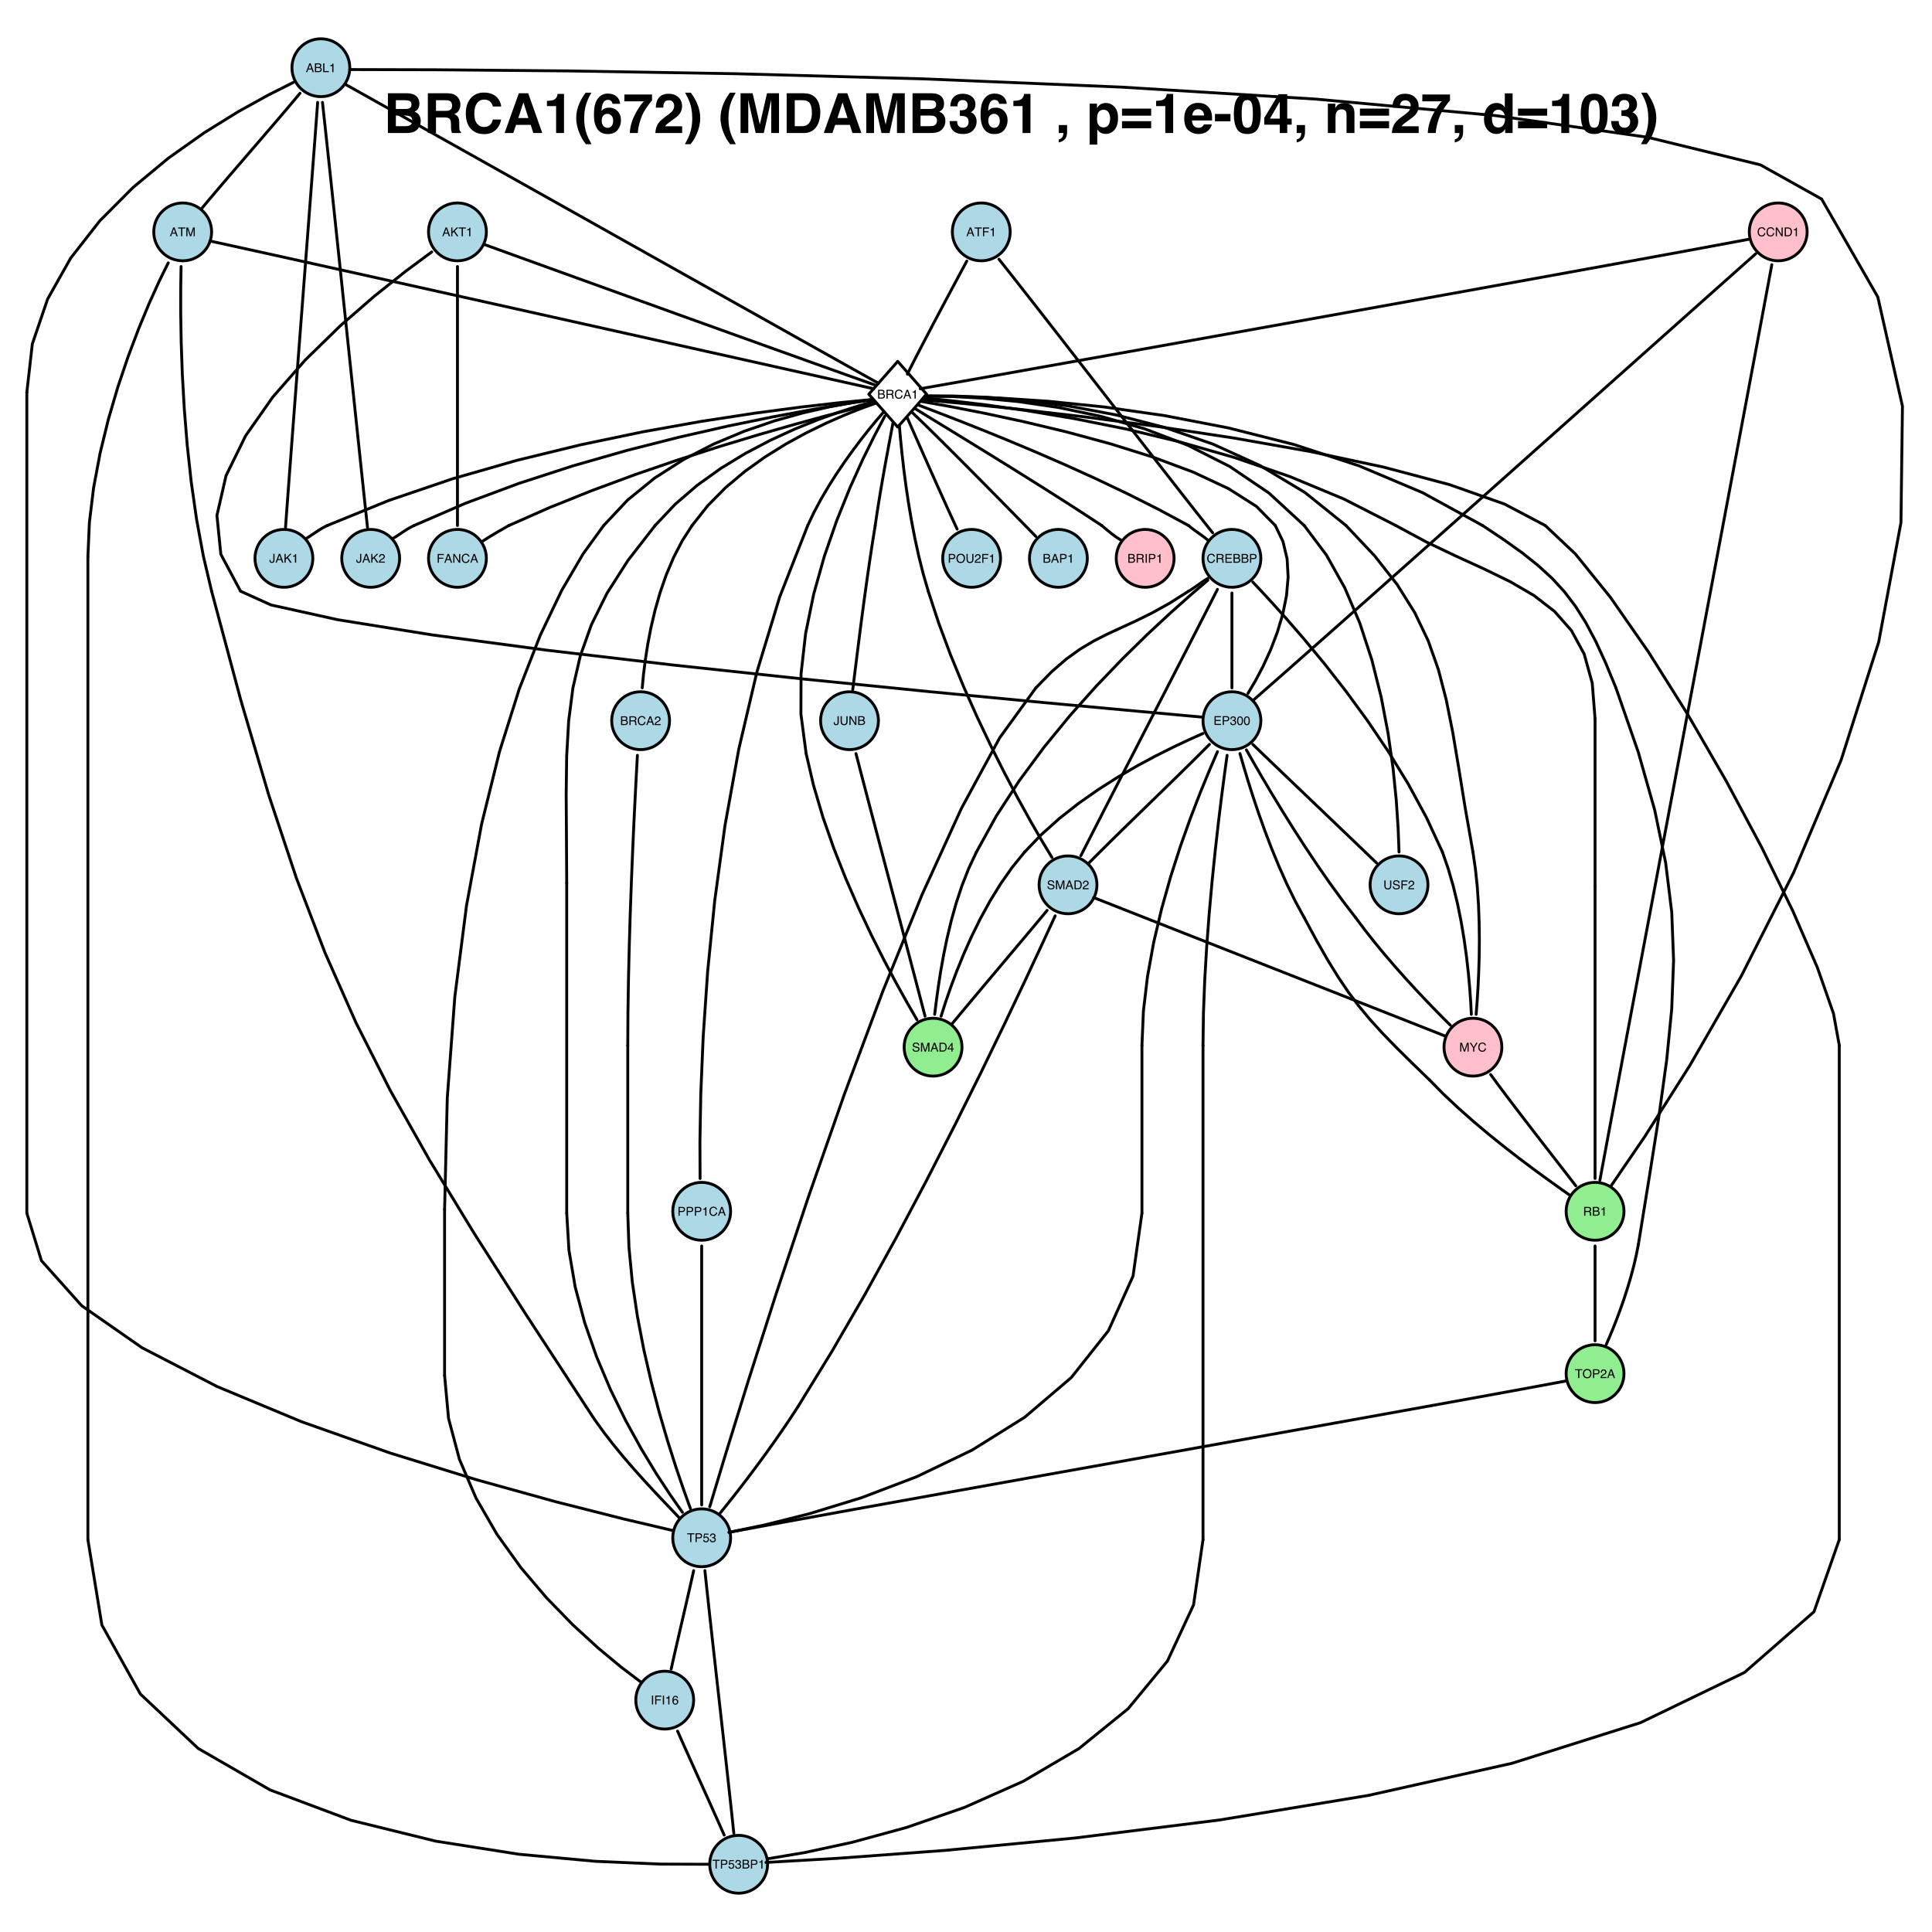 <?xml version="1.0" encoding="UTF-8"?>
<svg xmlns="http://www.w3.org/2000/svg" xmlns:xlink="http://www.w3.org/1999/xlink" width="504pt" height="504pt" viewBox="0 0 504 504" version="1.1">
<defs>
<g>
<symbol overflow="visible" id="glyph0-0">
<path style="stroke:none;" d="M 0.109 0 L 0.109 -2.297 L 1.922 -2.297 L 1.922 0 Z M 1.641 -0.281 L 1.641 -2.016 L 0.391 -2.016 L 0.391 -0.281 Z "/>
</symbol>
<symbol overflow="visible" id="glyph0-1">
<path style="stroke:none;" d="M 1.422 -0.938 L 1.078 -1.953 L 0.703 -0.938 Z M 0.906 -2.297 L 1.266 -2.297 L 2.094 0 L 1.75 0 L 1.516 -0.688 L 0.609 -0.688 L 0.359 0 L 0.047 0 Z M 1.078 -2.297 Z "/>
</symbol>
<symbol overflow="visible" id="glyph0-2">
<path style="stroke:none;" d="M 1.109 -1.328 C 1.234 -1.328 1.332 -1.344 1.406 -1.375 C 1.52 -1.438 1.578 -1.539 1.578 -1.688 C 1.578 -1.844 1.52 -1.945 1.406 -2 C 1.332 -2.02 1.227 -2.031 1.094 -2.031 L 0.547 -2.031 L 0.547 -1.328 Z M 1.219 -0.266 C 1.406 -0.266 1.539 -0.32 1.625 -0.438 C 1.676 -0.5 1.703 -0.582 1.703 -0.688 C 1.703 -0.852 1.625 -0.969 1.469 -1.031 C 1.395 -1.062 1.289 -1.078 1.156 -1.078 L 0.547 -1.078 L 0.547 -0.266 Z M 0.234 -2.297 L 1.219 -2.297 C 1.488 -2.297 1.68 -2.219 1.797 -2.062 C 1.859 -1.969 1.891 -1.859 1.891 -1.734 C 1.891 -1.586 1.852 -1.469 1.781 -1.375 C 1.727 -1.32 1.664 -1.273 1.594 -1.234 C 1.707 -1.191 1.797 -1.141 1.859 -1.078 C 1.961 -0.984 2.016 -0.848 2.016 -0.672 C 2.016 -0.523 1.969 -0.391 1.875 -0.266 C 1.727 -0.086 1.504 0 1.203 0 L 0.234 0 Z "/>
</symbol>
<symbol overflow="visible" id="glyph0-3">
<path style="stroke:none;" d="M 0.25 -2.297 L 0.562 -2.297 L 0.562 -0.281 L 1.719 -0.281 L 1.719 0 L 0.25 0 Z "/>
</symbol>
<symbol overflow="visible" id="glyph0-4">
<path style="stroke:none;" d="M 0.312 -1.578 L 0.312 -1.797 C 0.508 -1.816 0.648 -1.848 0.734 -1.891 C 0.816 -1.941 0.875 -2.055 0.906 -2.234 L 1.141 -2.234 L 1.141 0 L 0.828 0 L 0.828 -1.578 Z "/>
</symbol>
<symbol overflow="visible" id="glyph0-5">
<path style="stroke:none;" d="M 0.25 -2.297 L 0.547 -2.297 L 0.547 -1.172 L 1.672 -2.297 L 2.094 -2.297 L 1.141 -1.375 L 2.125 0 L 1.719 0 L 0.922 -1.156 L 0.547 -0.797 L 0.547 0 L 0.25 0 Z "/>
</symbol>
<symbol overflow="visible" id="glyph0-6">
<path style="stroke:none;" d="M 1.922 -2.297 L 1.922 -2.031 L 1.141 -2.031 L 1.141 0 L 0.828 0 L 0.828 -2.031 L 0.047 -2.031 L 0.047 -2.297 Z "/>
</symbol>
<symbol overflow="visible" id="glyph0-7">
<path style="stroke:none;" d="M 0.281 -2.297 L 1.875 -2.297 L 1.875 -2.016 L 0.578 -2.016 L 0.578 -1.312 L 1.719 -1.312 L 1.719 -1.047 L 0.578 -1.047 L 0.578 0 L 0.281 0 Z "/>
</symbol>
<symbol overflow="visible" id="glyph0-8">
<path style="stroke:none;" d="M 0.234 -2.297 L 0.688 -2.297 L 1.344 -0.359 L 2 -2.297 L 2.438 -2.297 L 2.438 0 L 2.141 0 L 2.141 -1.359 C 2.141 -1.398 2.141 -1.473 2.141 -1.578 C 2.148 -1.691 2.156 -1.812 2.156 -1.938 L 1.5 0 L 1.188 0 L 0.531 -1.938 L 0.531 -1.875 C 0.531 -1.812 0.531 -1.723 0.531 -1.609 C 0.531 -1.492 0.531 -1.41 0.531 -1.359 L 0.531 0 L 0.234 0 Z "/>
</symbol>
<symbol overflow="visible" id="glyph0-9">
<path style="stroke:none;" d="M 1.219 -2.359 C 1.508 -2.359 1.734 -2.281 1.891 -2.125 C 2.047 -1.977 2.133 -1.805 2.156 -1.609 L 1.859 -1.609 C 1.816 -1.754 1.742 -1.867 1.641 -1.953 C 1.547 -2.047 1.406 -2.094 1.219 -2.094 C 0.988 -2.094 0.801 -2.008 0.656 -1.844 C 0.52 -1.688 0.453 -1.445 0.453 -1.125 C 0.453 -0.852 0.516 -0.633 0.641 -0.469 C 0.766 -0.301 0.953 -0.219 1.203 -0.219 C 1.43 -0.219 1.609 -0.305 1.734 -0.484 C 1.797 -0.578 1.844 -0.695 1.875 -0.844 L 2.172 -0.844 C 2.148 -0.602 2.062 -0.398 1.906 -0.234 C 1.727 -0.035 1.484 0.062 1.172 0.062 C 0.898 0.062 0.676 -0.02 0.5 -0.188 C 0.258 -0.395 0.141 -0.723 0.141 -1.172 C 0.141 -1.516 0.227 -1.789 0.406 -2 C 0.602 -2.238 0.875 -2.359 1.219 -2.359 Z M 1.156 -2.359 Z "/>
</symbol>
<symbol overflow="visible" id="glyph0-10">
<path style="stroke:none;" d="M 0.25 -2.297 L 0.609 -2.297 L 1.766 -0.438 L 1.766 -2.297 L 2.062 -2.297 L 2.062 0 L 1.719 0 L 0.547 -1.859 L 0.547 0 L 0.25 0 Z M 1.141 -2.297 Z "/>
</symbol>
<symbol overflow="visible" id="glyph0-11">
<path style="stroke:none;" d="M 1.125 -0.266 C 1.227 -0.266 1.316 -0.273 1.391 -0.297 C 1.504 -0.336 1.602 -0.414 1.688 -0.531 C 1.75 -0.625 1.789 -0.742 1.812 -0.891 C 1.832 -0.973 1.844 -1.051 1.844 -1.125 C 1.844 -1.414 1.785 -1.641 1.672 -1.797 C 1.555 -1.953 1.375 -2.031 1.125 -2.031 L 0.578 -2.031 L 0.578 -0.266 Z M 0.266 -2.297 L 1.188 -2.297 C 1.5 -2.297 1.742 -2.188 1.922 -1.969 C 2.078 -1.758 2.156 -1.5 2.156 -1.188 C 2.156 -0.938 2.109 -0.711 2.016 -0.516 C 1.859 -0.172 1.582 0 1.188 0 L 0.266 0 Z "/>
</symbol>
<symbol overflow="visible" id="glyph0-12">
<path style="stroke:none;" d="M 1.312 -1.25 C 1.457 -1.25 1.57 -1.273 1.656 -1.328 C 1.738 -1.391 1.781 -1.5 1.781 -1.656 C 1.781 -1.812 1.723 -1.922 1.609 -1.984 C 1.547 -2.016 1.461 -2.031 1.359 -2.031 L 0.594 -2.031 L 0.594 -1.25 Z M 0.281 -2.297 L 1.344 -2.297 C 1.52 -2.297 1.664 -2.27 1.781 -2.219 C 2 -2.125 2.109 -1.941 2.109 -1.672 C 2.109 -1.535 2.078 -1.422 2.016 -1.328 C 1.961 -1.242 1.883 -1.176 1.781 -1.125 C 1.863 -1.094 1.926 -1.047 1.969 -0.984 C 2.02 -0.922 2.051 -0.828 2.062 -0.703 L 2.062 -0.391 C 2.07 -0.297 2.082 -0.227 2.094 -0.188 C 2.113 -0.113 2.145 -0.066 2.188 -0.047 L 2.188 0 L 1.812 0 C 1.801 -0.02 1.789 -0.047 1.781 -0.078 C 1.781 -0.109 1.773 -0.172 1.766 -0.266 L 1.75 -0.641 C 1.738 -0.785 1.68 -0.883 1.578 -0.938 C 1.516 -0.969 1.422 -0.984 1.297 -0.984 L 0.594 -0.984 L 0.594 0 L 0.281 0 Z "/>
</symbol>
<symbol overflow="visible" id="glyph0-13">
<path style="stroke:none;" d="M 0.094 0 C 0.102 -0.195 0.145 -0.363 0.219 -0.5 C 0.289 -0.645 0.426 -0.773 0.625 -0.891 L 0.922 -1.062 C 1.055 -1.145 1.148 -1.211 1.203 -1.266 C 1.297 -1.348 1.344 -1.445 1.344 -1.562 C 1.344 -1.695 1.301 -1.801 1.219 -1.875 C 1.145 -1.945 1.039 -1.984 0.906 -1.984 C 0.719 -1.984 0.582 -1.91 0.5 -1.766 C 0.469 -1.691 0.445 -1.582 0.438 -1.438 L 0.156 -1.438 C 0.156 -1.633 0.191 -1.797 0.266 -1.922 C 0.391 -2.141 0.602 -2.25 0.906 -2.25 C 1.164 -2.25 1.352 -2.176 1.469 -2.031 C 1.594 -1.895 1.656 -1.742 1.656 -1.578 C 1.656 -1.398 1.586 -1.242 1.453 -1.109 C 1.379 -1.035 1.25 -0.945 1.062 -0.844 L 0.859 -0.734 C 0.754 -0.672 0.672 -0.613 0.609 -0.562 C 0.504 -0.477 0.441 -0.379 0.422 -0.266 L 1.641 -0.266 L 1.641 0 Z "/>
</symbol>
<symbol overflow="visible" id="glyph0-14">
<path style="stroke:none;" d="M 0.281 -2.297 L 1.953 -2.297 L 1.953 -2.016 L 0.578 -2.016 L 0.578 -1.312 L 1.844 -1.312 L 1.844 -1.047 L 0.578 -1.047 L 0.578 -0.281 L 1.969 -0.281 L 1.969 0 L 0.281 0 Z M 1.125 -2.297 Z "/>
</symbol>
<symbol overflow="visible" id="glyph0-15">
<path style="stroke:none;" d="M 0.281 -2.297 L 1.312 -2.297 C 1.508 -2.297 1.672 -2.238 1.797 -2.125 C 1.922 -2.008 1.984 -1.848 1.984 -1.641 C 1.984 -1.461 1.926 -1.305 1.812 -1.172 C 1.707 -1.035 1.539 -0.969 1.312 -0.969 L 0.578 -0.969 L 0.578 0 L 0.281 0 Z M 1.672 -1.641 C 1.672 -1.805 1.609 -1.922 1.484 -1.984 C 1.422 -2.016 1.328 -2.031 1.203 -2.031 L 0.578 -2.031 L 0.578 -1.234 L 1.203 -1.234 C 1.336 -1.234 1.445 -1.258 1.531 -1.312 C 1.625 -1.375 1.672 -1.484 1.672 -1.641 Z "/>
</symbol>
<symbol overflow="visible" id="glyph0-16">
<path style="stroke:none;" d="M 0.828 0.062 C 0.566 0.062 0.375 -0.008 0.25 -0.156 C 0.133 -0.301 0.078 -0.477 0.078 -0.688 L 0.375 -0.688 C 0.383 -0.539 0.41 -0.438 0.453 -0.375 C 0.523 -0.258 0.656 -0.203 0.844 -0.203 C 0.988 -0.203 1.109 -0.238 1.203 -0.312 C 1.297 -0.395 1.344 -0.5 1.344 -0.625 C 1.344 -0.781 1.297 -0.883 1.203 -0.938 C 1.109 -1 0.973 -1.031 0.797 -1.031 C 0.785 -1.031 0.77 -1.031 0.75 -1.031 C 0.727 -1.031 0.707 -1.031 0.688 -1.031 L 0.688 -1.281 C 0.719 -1.281 0.742 -1.281 0.766 -1.281 C 0.785 -1.281 0.805 -1.281 0.828 -1.281 C 0.93 -1.281 1.016 -1.297 1.078 -1.328 C 1.203 -1.379 1.266 -1.484 1.266 -1.641 C 1.266 -1.754 1.223 -1.836 1.141 -1.891 C 1.066 -1.953 0.977 -1.984 0.875 -1.984 C 0.688 -1.984 0.555 -1.922 0.484 -1.797 C 0.441 -1.734 0.414 -1.633 0.406 -1.5 L 0.141 -1.5 C 0.141 -1.664 0.172 -1.812 0.234 -1.938 C 0.348 -2.145 0.551 -2.25 0.844 -2.25 C 1.07 -2.25 1.25 -2.195 1.375 -2.094 C 1.5 -1.988 1.562 -1.844 1.562 -1.656 C 1.562 -1.508 1.52 -1.395 1.438 -1.312 C 1.395 -1.258 1.336 -1.219 1.266 -1.188 C 1.379 -1.156 1.469 -1.094 1.531 -1 C 1.602 -0.906 1.641 -0.789 1.641 -0.656 C 1.641 -0.445 1.566 -0.273 1.422 -0.141 C 1.285 -0.004 1.086 0.062 0.828 0.062 Z "/>
</symbol>
<symbol overflow="visible" id="glyph0-17">
<path style="stroke:none;" d="M 0.859 -2.234 C 1.148 -2.234 1.363 -2.113 1.5 -1.875 C 1.594 -1.695 1.641 -1.445 1.641 -1.125 C 1.641 -0.82 1.598 -0.57 1.516 -0.375 C 1.379 -0.082 1.16 0.062 0.859 0.062 C 0.598 0.062 0.398 -0.055 0.266 -0.297 C 0.148 -0.484 0.094 -0.742 0.094 -1.078 C 0.094 -1.328 0.129 -1.547 0.203 -1.734 C 0.328 -2.066 0.547 -2.234 0.859 -2.234 Z M 0.859 -0.203 C 1.004 -0.203 1.117 -0.266 1.203 -0.391 C 1.297 -0.516 1.344 -0.754 1.344 -1.109 C 1.344 -1.367 1.312 -1.578 1.25 -1.734 C 1.188 -1.898 1.066 -1.984 0.891 -1.984 C 0.723 -1.984 0.598 -1.906 0.516 -1.75 C 0.441 -1.594 0.406 -1.363 0.406 -1.062 C 0.406 -0.832 0.43 -0.648 0.484 -0.516 C 0.555 -0.305 0.68 -0.203 0.859 -0.203 Z "/>
</symbol>
<symbol overflow="visible" id="glyph0-18">
<path style="stroke:none;" d="M 1.375 -0.688 C 1.375 -0.488 1.344 -0.336 1.281 -0.234 C 1.176 -0.035 0.973 0.062 0.672 0.062 C 0.504 0.062 0.359 0.016 0.234 -0.078 C 0.117 -0.172 0.062 -0.336 0.062 -0.578 L 0.062 -0.734 L 0.344 -0.734 L 0.344 -0.578 C 0.344 -0.453 0.367 -0.359 0.422 -0.297 C 0.484 -0.234 0.57 -0.203 0.688 -0.203 C 0.852 -0.203 0.961 -0.258 1.016 -0.375 C 1.047 -0.438 1.062 -0.566 1.062 -0.766 L 1.062 -2.297 L 1.375 -2.297 Z "/>
</symbol>
<symbol overflow="visible" id="glyph0-19">
<path style="stroke:none;" d="M 0.578 -2.297 L 0.578 -0.875 C 0.578 -0.707 0.609 -0.57 0.672 -0.469 C 0.766 -0.301 0.922 -0.219 1.141 -0.219 C 1.41 -0.219 1.594 -0.305 1.688 -0.484 C 1.738 -0.578 1.766 -0.707 1.766 -0.875 L 1.766 -2.297 L 2.078 -2.297 L 2.078 -1 C 2.078 -0.719 2.039 -0.504 1.969 -0.359 C 1.82 -0.078 1.555 0.062 1.172 0.062 C 0.785 0.062 0.52 -0.078 0.375 -0.359 C 0.301 -0.504 0.266 -0.719 0.266 -1 L 0.266 -2.297 Z M 1.172 -2.297 Z "/>
</symbol>
<symbol overflow="visible" id="glyph0-20">
<path style="stroke:none;" d="M 0.453 -0.734 C 0.453 -0.609 0.484 -0.504 0.547 -0.422 C 0.641 -0.273 0.816 -0.203 1.078 -0.203 C 1.203 -0.203 1.312 -0.219 1.406 -0.25 C 1.594 -0.312 1.688 -0.426 1.688 -0.594 C 1.688 -0.719 1.645 -0.805 1.562 -0.859 C 1.488 -0.91 1.363 -0.957 1.188 -1 L 0.875 -1.062 C 0.676 -1.113 0.535 -1.164 0.453 -1.219 C 0.305 -1.312 0.234 -1.457 0.234 -1.656 C 0.234 -1.852 0.301 -2.02 0.438 -2.156 C 0.582 -2.289 0.785 -2.359 1.047 -2.359 C 1.285 -2.359 1.488 -2.297 1.656 -2.172 C 1.832 -2.055 1.922 -1.875 1.922 -1.625 L 1.625 -1.625 C 1.613 -1.75 1.582 -1.844 1.531 -1.906 C 1.438 -2.031 1.273 -2.094 1.047 -2.094 C 0.859 -2.094 0.723 -2.051 0.641 -1.969 C 0.566 -1.895 0.531 -1.805 0.531 -1.703 C 0.531 -1.586 0.578 -1.504 0.672 -1.453 C 0.734 -1.422 0.867 -1.379 1.078 -1.328 L 1.406 -1.25 C 1.562 -1.219 1.68 -1.172 1.766 -1.109 C 1.91 -1.004 1.984 -0.848 1.984 -0.641 C 1.984 -0.391 1.891 -0.207 1.703 -0.094 C 1.523 0.008 1.312 0.062 1.062 0.062 C 0.781 0.062 0.555 -0.008 0.391 -0.156 C 0.234 -0.301 0.156 -0.492 0.156 -0.734 Z M 1.078 -2.359 Z "/>
</symbol>
<symbol overflow="visible" id="glyph0-21">
<path style="stroke:none;" d="M 1.062 -0.797 L 1.062 -1.812 L 0.344 -0.797 Z M 1.062 0 L 1.062 -0.547 L 0.078 -0.547 L 0.078 -0.828 L 1.109 -2.25 L 1.344 -2.25 L 1.344 -0.797 L 1.672 -0.797 L 1.672 -0.547 L 1.344 -0.547 L 1.344 0 Z "/>
</symbol>
<symbol overflow="visible" id="glyph0-22">
<path style="stroke:none;" d="M 0.062 -2.297 L 0.422 -2.297 L 1.094 -1.188 L 1.75 -2.297 L 2.109 -2.297 L 1.25 -0.922 L 1.25 0 L 0.938 0 L 0.938 -0.922 Z M 1.094 -2.297 Z "/>
</symbol>
<symbol overflow="visible" id="glyph0-23">
<path style="stroke:none;" d="M 1.234 -2.359 C 1.641 -2.359 1.941 -2.227 2.141 -1.969 C 2.285 -1.77 2.359 -1.508 2.359 -1.188 C 2.359 -0.844 2.273 -0.555 2.109 -0.328 C 1.898 -0.066 1.609 0.062 1.234 0.062 C 0.879 0.062 0.598 -0.051 0.391 -0.281 C 0.211 -0.508 0.125 -0.797 0.125 -1.141 C 0.125 -1.453 0.203 -1.719 0.359 -1.938 C 0.555 -2.219 0.848 -2.359 1.234 -2.359 Z M 1.266 -0.219 C 1.535 -0.219 1.734 -0.312 1.859 -0.5 C 1.984 -0.695 2.047 -0.926 2.047 -1.188 C 2.047 -1.457 1.973 -1.672 1.828 -1.828 C 1.691 -1.992 1.5 -2.078 1.25 -2.078 C 1.008 -2.078 0.816 -1.992 0.672 -1.828 C 0.523 -1.672 0.453 -1.43 0.453 -1.109 C 0.453 -0.859 0.516 -0.645 0.641 -0.469 C 0.766 -0.301 0.973 -0.219 1.266 -0.219 Z M 1.25 -2.359 Z "/>
</symbol>
<symbol overflow="visible" id="glyph0-24">
<path style="stroke:none;" d="M 0.391 -0.578 C 0.41 -0.41 0.488 -0.297 0.625 -0.234 C 0.688 -0.203 0.758 -0.188 0.844 -0.188 C 1.008 -0.188 1.133 -0.238 1.219 -0.344 C 1.301 -0.457 1.344 -0.578 1.344 -0.703 C 1.344 -0.859 1.297 -0.977 1.203 -1.062 C 1.109 -1.145 0.992 -1.188 0.859 -1.188 C 0.754 -1.188 0.664 -1.164 0.594 -1.125 C 0.531 -1.094 0.473 -1.047 0.422 -0.984 L 0.188 -1 L 0.359 -2.203 L 1.516 -2.203 L 1.516 -1.938 L 0.562 -1.938 L 0.469 -1.312 C 0.52 -1.344 0.57 -1.367 0.625 -1.391 C 0.707 -1.43 0.801 -1.453 0.906 -1.453 C 1.113 -1.453 1.285 -1.383 1.422 -1.25 C 1.566 -1.113 1.641 -0.945 1.641 -0.75 C 1.641 -0.531 1.57 -0.336 1.438 -0.172 C 1.312 -0.016 1.109 0.062 0.828 0.062 C 0.641 0.062 0.473 0.008 0.328 -0.094 C 0.191 -0.195 0.117 -0.359 0.109 -0.578 Z "/>
</symbol>
<symbol overflow="visible" id="glyph0-25">
<path style="stroke:none;" d="M 0.312 -2.297 L 0.625 -2.297 L 0.625 0 L 0.312 0 Z "/>
</symbol>
<symbol overflow="visible" id="glyph0-26">
<path style="stroke:none;" d="M 0.938 -2.25 C 1.188 -2.25 1.359 -2.18 1.453 -2.047 C 1.555 -1.922 1.609 -1.789 1.609 -1.656 L 1.328 -1.656 C 1.305 -1.738 1.281 -1.805 1.25 -1.859 C 1.176 -1.953 1.07 -2 0.938 -2 C 0.781 -2 0.656 -1.926 0.562 -1.781 C 0.469 -1.633 0.414 -1.426 0.406 -1.156 C 0.477 -1.25 0.562 -1.32 0.656 -1.375 C 0.75 -1.414 0.848 -1.438 0.953 -1.438 C 1.141 -1.438 1.301 -1.375 1.438 -1.25 C 1.582 -1.133 1.656 -0.957 1.656 -0.719 C 1.656 -0.508 1.586 -0.328 1.453 -0.172 C 1.328 -0.016 1.141 0.062 0.891 0.062 C 0.68 0.062 0.5 -0.016 0.344 -0.172 C 0.195 -0.336 0.125 -0.609 0.125 -0.984 C 0.125 -1.266 0.156 -1.5 0.219 -1.688 C 0.352 -2.062 0.594 -2.25 0.938 -2.25 Z M 0.922 -0.188 C 1.066 -0.188 1.176 -0.234 1.25 -0.328 C 1.32 -0.43 1.359 -0.551 1.359 -0.688 C 1.359 -0.801 1.32 -0.91 1.25 -1.016 C 1.188 -1.117 1.07 -1.172 0.906 -1.172 C 0.781 -1.172 0.672 -1.129 0.578 -1.047 C 0.492 -0.973 0.453 -0.852 0.453 -0.688 C 0.453 -0.551 0.492 -0.43 0.578 -0.328 C 0.66 -0.234 0.773 -0.188 0.922 -0.188 Z "/>
</symbol>
<symbol overflow="visible" id="glyph1-0">
<path style="stroke:none;" d="M 1.078 0 L 1.078 -10.375 L 9.438 -10.375 L 9.438 0 Z M 8.141 -1.297 L 8.141 -9.078 L 2.375 -9.078 L 2.375 -1.297 Z "/>
</symbol>
<symbol overflow="visible" id="glyph1-1">
<path style="stroke:none;" d="M 3.203 -8.562 L 3.203 -6.281 L 5.75 -6.281 C 6.195 -6.281 6.562 -6.363 6.844 -6.531 C 7.133 -6.707 7.281 -7.016 7.281 -7.453 C 7.281 -7.93 7.094 -8.25 6.719 -8.406 C 6.395 -8.508 5.984 -8.562 5.484 -8.562 Z M 3.203 -4.562 L 3.203 -1.797 L 5.75 -1.797 C 6.195 -1.797 6.551 -1.859 6.812 -1.984 C 7.27 -2.211 7.5 -2.645 7.5 -3.281 C 7.5 -3.82 7.273 -4.191 6.828 -4.391 C 6.578 -4.504 6.227 -4.562 5.781 -4.562 Z M 6.172 -10.375 C 7.441 -10.352 8.344 -9.984 8.875 -9.266 C 9.188 -8.828 9.344 -8.301 9.344 -7.688 C 9.344 -7.051 9.188 -6.539 8.875 -6.156 C 8.695 -5.938 8.43 -5.738 8.078 -5.562 C 8.609 -5.375 9.008 -5.07 9.281 -4.656 C 9.551 -4.238 9.688 -3.727 9.688 -3.125 C 9.688 -2.508 9.531 -1.961 9.219 -1.484 C 9.02 -1.148 8.773 -0.875 8.484 -0.656 C 8.148 -0.406 7.754 -0.234 7.297 -0.141 C 6.848 -0.047 6.359 0 5.828 0 L 1.125 0 L 1.125 -10.375 Z "/>
</symbol>
<symbol overflow="visible" id="glyph1-2">
<path style="stroke:none;" d="M 3.266 -8.562 L 3.266 -5.781 L 5.719 -5.781 C 6.207 -5.781 6.57 -5.836 6.812 -5.953 C 7.25 -6.148 7.469 -6.539 7.469 -7.125 C 7.469 -7.75 7.258 -8.172 6.844 -8.391 C 6.602 -8.504 6.25 -8.562 5.781 -8.562 Z M 6.234 -10.375 C 6.961 -10.352 7.52 -10.258 7.906 -10.094 C 8.301 -9.938 8.633 -9.695 8.906 -9.375 C 9.133 -9.113 9.312 -8.82 9.438 -8.5 C 9.57 -8.188 9.641 -7.828 9.641 -7.422 C 9.641 -6.922 9.516 -6.43 9.266 -5.953 C 9.016 -5.484 8.602 -5.148 8.031 -4.953 C 8.508 -4.754 8.848 -4.477 9.047 -4.125 C 9.242 -3.781 9.344 -3.242 9.344 -2.516 L 9.344 -1.812 C 9.344 -1.344 9.363 -1.02 9.406 -0.844 C 9.457 -0.582 9.586 -0.391 9.797 -0.266 L 9.797 0 L 7.422 0 C 7.348 -0.227 7.301 -0.414 7.281 -0.562 C 7.219 -0.844 7.188 -1.141 7.188 -1.453 L 7.172 -2.406 C 7.16 -3.07 7.035 -3.516 6.797 -3.734 C 6.566 -3.953 6.133 -4.062 5.5 -4.062 L 3.266 -4.062 L 3.266 0 L 1.141 0 L 1.141 -10.375 Z "/>
</symbol>
<symbol overflow="visible" id="glyph1-3">
<path style="stroke:none;" d="M 0.641 -5.094 C 0.641 -6.906 1.129 -8.301 2.109 -9.281 C 2.953 -10.133 4.023 -10.562 5.328 -10.562 C 7.066 -10.562 8.344 -9.988 9.156 -8.844 C 9.594 -8.207 9.832 -7.566 9.875 -6.922 L 7.703 -6.922 C 7.555 -7.41 7.375 -7.785 7.156 -8.047 C 6.758 -8.492 6.176 -8.719 5.406 -8.719 C 4.625 -8.719 4.004 -8.398 3.547 -7.766 C 3.086 -7.129 2.859 -6.227 2.859 -5.062 C 2.859 -3.895 3.098 -3.02 3.578 -2.438 C 4.066 -1.863 4.68 -1.578 5.422 -1.578 C 6.18 -1.578 6.758 -1.828 7.156 -2.328 C 7.375 -2.598 7.555 -3 7.703 -3.531 L 9.844 -3.531 C 9.656 -2.406 9.176 -1.488 8.406 -0.781 C 7.633 -0.07 6.645 0.281 5.438 0.281 C 3.945 0.281 2.773 -0.191 1.922 -1.141 C 1.066 -2.109 0.641 -3.426 0.641 -5.094 Z M 5.266 -10.688 Z "/>
</symbol>
<symbol overflow="visible" id="glyph1-4">
<path style="stroke:none;" d="M 3.938 -3.922 L 6.562 -3.922 L 5.266 -8 Z M 4.062 -10.375 L 6.516 -10.375 L 10.188 0 L 7.844 0 L 7.172 -2.125 L 3.344 -2.125 L 2.625 0 L 0.359 0 Z M 5.281 -10.375 Z "/>
</symbol>
<symbol overflow="visible" id="glyph1-5">
<path style="stroke:none;" d="M 1 -7.031 L 1 -8.406 C 1.633 -8.426 2.078 -8.469 2.328 -8.531 C 2.734 -8.613 3.062 -8.789 3.312 -9.062 C 3.488 -9.238 3.617 -9.484 3.703 -9.797 C 3.754 -9.973 3.781 -10.109 3.781 -10.203 L 5.453 -10.203 L 5.453 0 L 3.391 0 L 3.391 -7.031 Z "/>
</symbol>
<symbol overflow="visible" id="glyph1-6">
<path style="stroke:none;" d="M 1.453 -7.75 C 1.816 -8.613 2.359 -9.539 3.078 -10.531 L 4.594 -10.531 L 4.156 -9.75 C 3.562 -8.664 3.148 -7.531 2.922 -6.344 C 2.773 -5.562 2.703 -4.711 2.703 -3.797 C 2.703 -2.359 2.91 -1.039 3.328 0.156 C 3.566 0.875 4 1.789 4.625 2.906 L 3.141 2.906 L 2.641 2.219 C 2.316 1.812 1.973 1.195 1.609 0.375 C 0.953 -1.082 0.625 -2.516 0.625 -3.922 C 0.625 -5.211 0.898 -6.488 1.453 -7.75 Z "/>
</symbol>
<symbol overflow="visible" id="glyph1-7">
<path style="stroke:none;" d="M 2.469 -3.234 C 2.469 -2.68 2.613 -2.227 2.906 -1.875 C 3.195 -1.531 3.57 -1.359 4.031 -1.359 C 4.477 -1.359 4.828 -1.523 5.078 -1.859 C 5.336 -2.203 5.469 -2.641 5.469 -3.172 C 5.469 -3.766 5.32 -4.219 5.031 -4.531 C 4.738 -4.852 4.379 -5.016 3.953 -5.016 C 3.617 -5.016 3.316 -4.91 3.047 -4.703 C 2.66 -4.398 2.469 -3.91 2.469 -3.234 Z M 5.281 -7.625 C 5.281 -7.789 5.219 -7.973 5.094 -8.172 C 4.875 -8.492 4.547 -8.656 4.109 -8.656 C 3.461 -8.656 3 -8.289 2.719 -7.562 C 2.57 -7.156 2.469 -6.555 2.406 -5.766 C 2.656 -6.066 2.941 -6.285 3.266 -6.422 C 3.598 -6.555 3.977 -6.625 4.406 -6.625 C 5.312 -6.625 6.051 -6.316 6.625 -5.703 C 7.207 -5.086 7.5 -4.301 7.5 -3.344 C 7.5 -2.383 7.211 -1.539 6.641 -0.812 C 6.078 -0.094 5.195 0.266 4 0.266 C 2.719 0.266 1.77 -0.27 1.156 -1.344 C 0.688 -2.188 0.453 -3.27 0.453 -4.594 C 0.453 -5.375 0.484 -6.008 0.547 -6.5 C 0.66 -7.363 0.891 -8.082 1.234 -8.656 C 1.523 -9.145 1.906 -9.539 2.375 -9.844 C 2.844 -10.145 3.406 -10.297 4.062 -10.297 C 5.008 -10.297 5.766 -10.051 6.328 -9.562 C 6.891 -9.082 7.207 -8.438 7.281 -7.625 Z "/>
</symbol>
<symbol overflow="visible" id="glyph1-8">
<path style="stroke:none;" d="M 7.594 -8.5 C 7.289 -8.195 6.875 -7.664 6.344 -6.906 C 5.812 -6.156 5.363 -5.379 5 -4.578 C 4.719 -3.941 4.461 -3.164 4.234 -2.25 C 4.004 -1.332 3.891 -0.582 3.891 0 L 1.797 0 C 1.859 -1.832 2.461 -3.734 3.609 -5.703 C 4.336 -6.93 4.953 -7.785 5.453 -8.266 L 0.359 -8.266 L 0.391 -10.062 L 7.594 -10.062 Z "/>
</symbol>
<symbol overflow="visible" id="glyph1-9">
<path style="stroke:none;" d="M 0.453 0 C 0.473 -0.727 0.629 -1.395 0.922 -2 C 1.203 -2.688 1.879 -3.41 2.953 -4.172 C 3.867 -4.828 4.461 -5.297 4.734 -5.578 C 5.148 -6.023 5.359 -6.516 5.359 -7.047 C 5.359 -7.484 5.238 -7.844 5 -8.125 C 4.77 -8.406 4.43 -8.547 3.984 -8.547 C 3.367 -8.547 2.953 -8.32 2.734 -7.875 C 2.609 -7.613 2.535 -7.195 2.516 -6.625 L 0.562 -6.625 C 0.594 -7.488 0.75 -8.188 1.031 -8.719 C 1.57 -9.738 2.523 -10.25 3.891 -10.25 C 4.961 -10.25 5.816 -9.945 6.453 -9.344 C 7.098 -8.75 7.422 -7.961 7.422 -6.984 C 7.422 -6.223 7.191 -5.551 6.734 -4.969 C 6.441 -4.57 5.957 -4.141 5.281 -3.672 L 4.484 -3.094 C 3.984 -2.738 3.641 -2.477 3.453 -2.312 C 3.266 -2.156 3.109 -1.973 2.984 -1.766 L 7.438 -1.766 L 7.438 0 Z "/>
</symbol>
<symbol overflow="visible" id="glyph1-10">
<path style="stroke:none;" d="M 1.688 -10.531 C 2.406 -9.539 2.945 -8.613 3.312 -7.75 C 3.863 -6.488 4.141 -5.211 4.141 -3.922 C 4.141 -2.516 3.816 -1.082 3.172 0.375 C 2.797 1.195 2.445 1.812 2.125 2.219 L 1.625 2.906 L 0.141 2.906 C 0.766 1.789 1.195 0.875 1.438 0.156 C 1.852 -1.039 2.062 -2.359 2.062 -3.797 C 2.062 -4.711 1.988 -5.562 1.844 -6.344 C 1.613 -7.531 1.203 -8.664 0.609 -9.75 L 0.188 -10.531 Z "/>
</symbol>
<symbol overflow="visible" id="glyph1-11">
<path style="stroke:none;" d=""/>
</symbol>
<symbol overflow="visible" id="glyph1-12">
<path style="stroke:none;" d="M 7.969 -10.375 L 11.094 -10.375 L 11.094 0 L 9.062 0 L 9.062 -7.016 C 9.062 -7.211 9.062 -7.492 9.062 -7.859 C 9.07 -8.223 9.078 -8.504 9.078 -8.703 L 7.125 0 L 5.016 0 L 3.062 -8.703 C 3.062 -8.504 3.062 -8.223 3.062 -7.859 C 3.07 -7.492 3.078 -7.211 3.078 -7.016 L 3.078 0 L 1.062 0 L 1.062 -10.375 L 4.219 -10.375 L 6.094 -2.219 Z "/>
</symbol>
<symbol overflow="visible" id="glyph1-13">
<path style="stroke:none;" d="M 3.203 -8.562 L 3.203 -1.797 L 5.203 -1.797 C 6.223 -1.797 6.938 -2.301 7.344 -3.312 C 7.562 -3.863 7.672 -4.523 7.672 -5.297 C 7.672 -6.348 7.504 -7.156 7.172 -7.719 C 6.836 -8.281 6.18 -8.562 5.203 -8.562 Z M 5.562 -10.375 C 6.207 -10.363 6.742 -10.285 7.172 -10.141 C 7.898 -9.898 8.488 -9.461 8.938 -8.828 C 9.289 -8.305 9.535 -7.742 9.672 -7.141 C 9.805 -6.547 9.875 -5.977 9.875 -5.438 C 9.875 -4.062 9.598 -2.895 9.047 -1.938 C 8.285 -0.645 7.125 0 5.562 0 L 1.094 0 L 1.094 -10.375 Z "/>
</symbol>
<symbol overflow="visible" id="glyph1-14">
<path style="stroke:none;" d="M 2.344 -3.125 C 2.344 -2.719 2.41 -2.383 2.547 -2.125 C 2.785 -1.625 3.227 -1.375 3.875 -1.375 C 4.27 -1.375 4.613 -1.508 4.906 -1.781 C 5.195 -2.051 5.344 -2.441 5.344 -2.953 C 5.344 -3.617 5.07 -4.066 4.531 -4.297 C 4.219 -4.422 3.727 -4.484 3.062 -4.484 L 3.062 -5.922 C 3.719 -5.93 4.176 -5.992 4.438 -6.109 C 4.875 -6.305 5.094 -6.703 5.094 -7.297 C 5.094 -7.691 4.977 -8.008 4.75 -8.25 C 4.531 -8.488 4.211 -8.609 3.797 -8.609 C 3.328 -8.609 2.977 -8.457 2.75 -8.156 C 2.531 -7.863 2.426 -7.469 2.438 -6.969 L 0.562 -6.969 C 0.582 -7.469 0.672 -7.945 0.828 -8.406 C 0.984 -8.801 1.238 -9.172 1.594 -9.516 C 1.852 -9.754 2.164 -9.938 2.531 -10.062 C 2.895 -10.188 3.336 -10.25 3.859 -10.25 C 4.836 -10.25 5.625 -9.992 6.219 -9.484 C 6.82 -8.984 7.125 -8.312 7.125 -7.469 C 7.125 -6.863 6.941 -6.352 6.578 -5.938 C 6.359 -5.688 6.125 -5.516 5.875 -5.422 C 6.062 -5.422 6.328 -5.258 6.672 -4.938 C 7.18 -4.469 7.438 -3.82 7.438 -3 C 7.438 -2.133 7.133 -1.375 6.531 -0.719 C 5.938 -0.07 5.055 0.25 3.891 0.25 C 2.441 0.25 1.438 -0.219 0.875 -1.156 C 0.57 -1.656 0.406 -2.312 0.375 -3.125 Z "/>
</symbol>
<symbol overflow="visible" id="glyph1-15">
<path style="stroke:none;" d="M 0.828 1.672 C 1.234 1.555 1.531 1.363 1.719 1.094 C 1.906 0.832 2.016 0.469 2.047 0 L 0.828 0 L 0.828 -2.094 L 3 -2.094 L 3 -0.281 C 3 0.039 2.957 0.375 2.875 0.719 C 2.789 1.062 2.633 1.363 2.406 1.625 C 2.156 1.895 1.859 2.098 1.516 2.234 C 1.18 2.367 0.953 2.438 0.828 2.438 Z "/>
</symbol>
<symbol overflow="visible" id="glyph1-16">
<path style="stroke:none;" d="M 6.219 -3.828 C 6.219 -4.422 6.082 -4.941 5.812 -5.391 C 5.539 -5.848 5.102 -6.078 4.5 -6.078 C 3.77 -6.078 3.27 -5.734 3 -5.047 C 2.863 -4.68 2.797 -4.219 2.797 -3.656 C 2.797 -2.77 3.031 -2.145 3.5 -1.781 C 3.781 -1.57 4.113 -1.469 4.5 -1.469 C 5.062 -1.469 5.488 -1.68 5.781 -2.109 C 6.07 -2.535 6.219 -3.109 6.219 -3.828 Z M 5.078 -7.844 C 5.973 -7.844 6.727 -7.508 7.344 -6.844 C 7.969 -6.188 8.281 -5.219 8.281 -3.938 C 8.281 -2.582 7.977 -1.551 7.375 -0.844 C 6.77 -0.133 5.988 0.219 5.031 0.219 C 4.414 0.219 3.91 0.066 3.516 -0.234 C 3.285 -0.41 3.066 -0.66 2.859 -0.984 L 2.859 3.016 L 0.875 3.016 L 0.875 -7.672 L 2.797 -7.672 L 2.797 -6.531 C 3.016 -6.863 3.242 -7.129 3.484 -7.328 C 3.93 -7.672 4.461 -7.844 5.078 -7.844 Z "/>
</symbol>
<symbol overflow="visible" id="glyph1-17">
<path style="stroke:none;" d="M 8.125 -6.375 L 8.125 -4.531 L 0.516 -4.531 L 0.516 -6.375 Z M 8.125 -3.094 L 8.125 -1.25 L 0.516 -1.25 L 0.516 -3.094 Z "/>
</symbol>
<symbol overflow="visible" id="glyph1-18">
<path style="stroke:none;" d="M 3.953 -6.219 C 3.492 -6.219 3.133 -6.07 2.875 -5.781 C 2.625 -5.488 2.469 -5.094 2.406 -4.594 L 5.516 -4.594 C 5.484 -5.125 5.32 -5.523 5.031 -5.797 C 4.738 -6.078 4.379 -6.219 3.953 -6.219 Z M 3.953 -7.875 C 4.598 -7.875 5.176 -7.754 5.688 -7.516 C 6.195 -7.273 6.617 -6.895 6.953 -6.375 C 7.254 -5.926 7.445 -5.398 7.531 -4.797 C 7.582 -4.441 7.602 -3.938 7.594 -3.281 L 2.344 -3.281 C 2.375 -2.508 2.617 -1.969 3.078 -1.656 C 3.348 -1.469 3.68 -1.375 4.078 -1.375 C 4.484 -1.375 4.816 -1.488 5.078 -1.719 C 5.223 -1.844 5.348 -2.02 5.453 -2.25 L 7.5 -2.25 C 7.445 -1.789 7.207 -1.328 6.781 -0.859 C 6.125 -0.117 5.207 0.25 4.031 0.25 C 3.051 0.25 2.188 -0.062 1.438 -0.688 C 0.695 -1.312 0.328 -2.332 0.328 -3.75 C 0.328 -5.082 0.66 -6.102 1.328 -6.812 C 2.004 -7.52 2.879 -7.875 3.953 -7.875 Z M 4.094 -7.875 Z "/>
</symbol>
<symbol overflow="visible" id="glyph1-19">
<path style="stroke:none;" d="M 0.328 -4.969 L 4.375 -4.969 L 4.375 -3.062 L 0.328 -3.062 Z "/>
</symbol>
<symbol overflow="visible" id="glyph1-20">
<path style="stroke:none;" d="M 2.5 -5 C 2.5 -3.832 2.594 -2.938 2.781 -2.312 C 2.977 -1.688 3.375 -1.375 3.969 -1.375 C 4.562 -1.375 4.953 -1.688 5.141 -2.312 C 5.328 -2.938 5.422 -3.832 5.422 -5 C 5.422 -6.227 5.328 -7.133 5.141 -7.719 C 4.953 -8.312 4.562 -8.609 3.969 -8.609 C 3.375 -8.609 2.977 -8.312 2.781 -7.719 C 2.594 -7.133 2.5 -6.227 2.5 -5 Z M 3.969 -10.266 C 5.27 -10.266 6.18 -9.805 6.703 -8.891 C 7.223 -7.984 7.484 -6.688 7.484 -5 C 7.484 -3.312 7.223 -2.016 6.703 -1.109 C 6.18 -0.203 5.27 0.25 3.969 0.25 C 2.664 0.25 1.754 -0.203 1.234 -1.109 C 0.711 -2.016 0.453 -3.312 0.453 -5 C 0.453 -6.688 0.711 -7.984 1.234 -8.891 C 1.754 -9.805 2.664 -10.266 3.969 -10.266 Z "/>
</symbol>
<symbol overflow="visible" id="glyph1-21">
<path style="stroke:none;" d="M 7.531 -2.188 L 6.375 -2.188 L 6.375 0 L 4.422 0 L 4.422 -2.188 L 0.375 -2.188 L 0.375 -3.953 L 4.125 -10.141 L 6.375 -10.141 L 6.375 -3.766 L 7.531 -3.766 Z M 4.422 -3.766 L 4.422 -8.172 L 1.859 -3.766 Z "/>
</symbol>
<symbol overflow="visible" id="glyph1-22">
<path style="stroke:none;" d="M 5.188 -7.844 C 5.977 -7.844 6.625 -7.633 7.125 -7.219 C 7.633 -6.812 7.891 -6.125 7.891 -5.156 L 7.891 0 L 5.828 0 L 5.828 -4.656 C 5.828 -5.062 5.773 -5.375 5.672 -5.594 C 5.473 -5.988 5.098 -6.188 4.547 -6.188 C 3.867 -6.188 3.398 -5.895 3.141 -5.312 C 3.016 -5.008 2.953 -4.625 2.953 -4.156 L 2.953 0 L 0.953 0 L 0.953 -7.656 L 2.891 -7.656 L 2.891 -6.531 C 3.141 -6.926 3.379 -7.211 3.609 -7.391 C 4.023 -7.691 4.551 -7.844 5.188 -7.844 Z M 4.453 -7.875 Z "/>
</symbol>
<symbol overflow="visible" id="glyph1-23">
<path style="stroke:none;" d="M 3.766 -7.844 C 4.223 -7.844 4.633 -7.738 5 -7.531 C 5.363 -7.332 5.656 -7.055 5.875 -6.703 L 5.875 -10.359 L 7.906 -10.359 L 7.906 0 L 5.969 0 L 5.969 -1.062 C 5.676 -0.602 5.348 -0.27 4.984 -0.062 C 4.617 0.133 4.164 0.234 3.625 0.234 C 2.727 0.234 1.973 -0.125 1.359 -0.844 C 0.742 -1.57 0.438 -2.504 0.438 -3.641 C 0.438 -4.941 0.738 -5.969 1.344 -6.719 C 1.945 -7.469 2.754 -7.844 3.766 -7.844 Z M 4.203 -1.453 C 4.766 -1.453 5.191 -1.66 5.484 -2.078 C 5.785 -2.504 5.938 -3.051 5.938 -3.719 C 5.938 -4.656 5.695 -5.328 5.219 -5.734 C 4.938 -5.973 4.602 -6.094 4.219 -6.094 C 3.625 -6.094 3.191 -5.867 2.922 -5.422 C 2.648 -4.984 2.516 -4.438 2.516 -3.781 C 2.516 -3.07 2.648 -2.504 2.922 -2.078 C 3.203 -1.66 3.629 -1.453 4.203 -1.453 Z "/>
</symbol>
</g>
</defs>
<g id="surface25148">
<rect x="0" y="0" width="504" height="504" style="fill:rgb(100%,100%,100%);fill-opacity:1;stroke:none;"/>
<path style="fill-rule:nonzero;fill:rgb(67.843%,84.706%,90.196%);fill-opacity:1;stroke-width:0.75;stroke-linecap:round;stroke-linejoin:round;stroke:rgb(0%,0%,0%);stroke-opacity:1;stroke-miterlimit:10;" d="M 91.25 17.668 C 91.25 21.836 87.875 25.211 83.707 25.211 C 79.539 25.211 76.16 21.836 76.16 17.668 C 76.16 13.5 79.539 10.121 83.707 10.121 C 87.875 10.121 91.25 13.5 91.25 17.668 "/>
<path style="fill-rule:nonzero;fill:rgb(67.843%,84.706%,90.196%);fill-opacity:1;stroke-width:0.75;stroke-linecap:round;stroke-linejoin:round;stroke:rgb(0%,0%,0%);stroke-opacity:1;stroke-miterlimit:10;" d="M 126.879 60.488 C 126.879 64.656 123.504 68.035 119.336 68.035 C 115.168 68.035 111.789 64.656 111.789 60.488 C 111.789 56.324 115.168 52.945 119.336 52.945 C 123.504 52.945 126.879 56.324 126.879 60.488 "/>
<path style="fill-rule:nonzero;fill:rgb(67.843%,84.706%,90.196%);fill-opacity:1;stroke-width:0.75;stroke-linecap:round;stroke-linejoin:round;stroke:rgb(0%,0%,0%);stroke-opacity:1;stroke-miterlimit:10;" d="M 263.527 60.488 C 263.527 64.656 260.148 68.035 255.98 68.035 C 251.816 68.035 248.438 64.656 248.438 60.488 C 248.438 56.324 251.816 52.945 255.98 52.945 C 260.148 52.945 263.527 56.324 263.527 60.488 "/>
<path style="fill-rule:nonzero;fill:rgb(67.843%,84.706%,90.196%);fill-opacity:1;stroke-width:0.75;stroke-linecap:round;stroke-linejoin:round;stroke:rgb(0%,0%,0%);stroke-opacity:1;stroke-miterlimit:10;" d="M 55.203 60.488 C 55.203 64.656 51.824 68.035 47.66 68.035 C 43.492 68.035 40.113 64.656 40.113 60.488 C 40.113 56.324 43.492 52.945 47.66 52.945 C 51.824 52.945 55.203 56.324 55.203 60.488 "/>
<path style="fill-rule:nonzero;fill:rgb(100%,75.294%,79.608%);fill-opacity:1;stroke-width:0.75;stroke-linecap:round;stroke-linejoin:round;stroke:rgb(0%,0%,0%);stroke-opacity:1;stroke-miterlimit:10;" d="M 471.43 60.488 C 471.43 64.656 468.055 68.035 463.887 68.035 C 459.719 68.035 456.34 64.656 456.34 60.488 C 456.34 56.324 459.719 52.945 463.887 52.945 C 468.055 52.945 471.43 56.324 471.43 60.488 "/>
<path style="fill-rule:nonzero;fill:rgb(67.843%,84.706%,90.196%);fill-opacity:1;stroke-width:0.75;stroke-linecap:round;stroke-linejoin:round;stroke:rgb(0%,0%,0%);stroke-opacity:1;stroke-miterlimit:10;" d="M 174.664 188.004 C 174.664 192.172 171.285 195.551 167.121 195.551 C 162.953 195.551 159.574 192.172 159.574 188.004 C 159.574 183.836 162.953 180.461 167.121 180.461 C 171.285 180.461 174.664 183.836 174.664 188.004 "/>
<path style="fill-rule:nonzero;fill:rgb(67.843%,84.706%,90.196%);fill-opacity:1;stroke-width:0.75;stroke-linecap:round;stroke-linejoin:round;stroke:rgb(0%,0%,0%);stroke-opacity:1;stroke-miterlimit:10;" d="M 328.918 145.66 C 328.918 149.824 325.539 153.203 321.371 153.203 C 317.203 153.203 313.828 149.824 313.828 145.66 C 313.828 141.492 317.203 138.113 321.371 138.113 C 325.539 138.113 328.918 141.492 328.918 145.66 "/>
<path style="fill-rule:nonzero;fill:rgb(67.843%,84.706%,90.196%);fill-opacity:1;stroke-width:0.75;stroke-linecap:round;stroke-linejoin:round;stroke:rgb(0%,0%,0%);stroke-opacity:1;stroke-miterlimit:10;" d="M 328.918 188.004 C 328.918 192.172 325.539 195.551 321.371 195.551 C 317.203 195.551 313.828 192.172 313.828 188.004 C 313.828 183.836 317.203 180.461 321.371 180.461 C 325.539 180.461 328.918 183.836 328.918 188.004 "/>
<path style="fill-rule:nonzero;fill:rgb(67.843%,84.706%,90.196%);fill-opacity:1;stroke-width:0.75;stroke-linecap:round;stroke-linejoin:round;stroke:rgb(0%,0%,0%);stroke-opacity:1;stroke-miterlimit:10;" d="M 126.879 145.66 C 126.879 149.824 123.504 153.203 119.336 153.203 C 115.168 153.203 111.789 149.824 111.789 145.66 C 111.789 141.492 115.168 138.113 119.336 138.113 C 123.504 138.113 126.879 141.492 126.879 145.66 "/>
<path style="fill-rule:nonzero;fill:rgb(67.843%,84.706%,90.196%);fill-opacity:1;stroke-width:0.75;stroke-linecap:round;stroke-linejoin:round;stroke:rgb(0%,0%,0%);stroke-opacity:1;stroke-miterlimit:10;" d="M 81.609 145.66 C 81.609 149.824 78.234 153.203 74.066 153.203 C 69.898 153.203 66.52 149.824 66.52 145.66 C 66.52 141.492 69.898 138.113 74.066 138.113 C 78.234 138.113 81.609 141.492 81.609 145.66 "/>
<path style="fill-rule:nonzero;fill:rgb(67.843%,84.706%,90.196%);fill-opacity:1;stroke-width:0.75;stroke-linecap:round;stroke-linejoin:round;stroke:rgb(0%,0%,0%);stroke-opacity:1;stroke-miterlimit:10;" d="M 104.246 145.66 C 104.246 149.824 100.867 153.203 96.699 153.203 C 92.535 153.203 89.156 149.824 89.156 145.66 C 89.156 141.492 92.535 138.113 96.699 138.113 C 100.867 138.113 104.246 141.492 104.246 145.66 "/>
<path style="fill-rule:nonzero;fill:rgb(67.843%,84.706%,90.196%);fill-opacity:1;stroke-width:0.75;stroke-linecap:round;stroke-linejoin:round;stroke:rgb(0%,0%,0%);stroke-opacity:1;stroke-miterlimit:10;" d="M 229.156 188.004 C 229.156 192.172 225.777 195.551 221.609 195.551 C 217.445 195.551 214.066 192.172 214.066 188.004 C 214.066 183.836 217.445 180.461 221.609 180.461 C 225.777 180.461 229.156 183.836 229.156 188.004 "/>
<path style="fill-rule:nonzero;fill:rgb(67.843%,84.706%,90.196%);fill-opacity:1;stroke-width:0.75;stroke-linecap:round;stroke-linejoin:round;stroke:rgb(0%,0%,0%);stroke-opacity:1;stroke-miterlimit:10;" d="M 286.16 230.828 C 286.16 234.992 282.785 238.371 278.617 238.371 C 274.449 238.371 271.07 234.992 271.07 230.828 C 271.07 226.66 274.449 223.281 278.617 223.281 C 282.785 223.281 286.16 226.66 286.16 230.828 "/>
<path style="fill-rule:nonzero;fill:rgb(56.471%,93.333%,56.471%);fill-opacity:1;stroke-width:0.75;stroke-linecap:round;stroke-linejoin:round;stroke:rgb(0%,0%,0%);stroke-opacity:1;stroke-miterlimit:10;" d="M 250.953 273.172 C 250.953 277.34 247.574 280.719 243.406 280.719 C 239.242 280.719 235.863 277.34 235.863 273.172 C 235.863 269.008 239.242 265.629 243.406 265.629 C 247.574 265.629 250.953 269.008 250.953 273.172 "/>
<path style="fill-rule:nonzero;fill:rgb(100%,75.294%,79.608%);fill-opacity:1;stroke-width:0.75;stroke-linecap:round;stroke-linejoin:round;stroke:rgb(0%,0%,0%);stroke-opacity:1;stroke-miterlimit:10;" d="M 391.789 273.172 C 391.789 277.34 388.414 280.719 384.246 280.719 C 380.078 280.719 376.699 277.34 376.699 273.172 C 376.699 269.008 380.078 265.629 384.246 265.629 C 388.414 265.629 391.789 269.008 391.789 273.172 "/>
<path style="fill-rule:nonzero;fill:rgb(67.843%,84.706%,90.196%);fill-opacity:1;stroke-width:0.75;stroke-linecap:round;stroke-linejoin:round;stroke:rgb(0%,0%,0%);stroke-opacity:1;stroke-miterlimit:10;" d="M 261.012 145.66 C 261.012 149.824 257.633 153.203 253.469 153.203 C 249.301 153.203 245.922 149.824 245.922 145.66 C 245.922 141.492 249.301 138.113 253.469 138.113 C 257.633 138.113 261.012 141.492 261.012 145.66 "/>
<path style="fill-rule:nonzero;fill:rgb(67.843%,84.706%,90.196%);fill-opacity:1;stroke-width:0.75;stroke-linecap:round;stroke-linejoin:round;stroke:rgb(0%,0%,0%);stroke-opacity:1;stroke-miterlimit:10;" d="M 190.594 315.996 C 190.594 320.164 187.215 323.539 183.047 323.539 C 178.883 323.539 175.504 320.164 175.504 315.996 C 175.504 311.828 178.883 308.449 183.047 308.449 C 187.215 308.449 190.594 311.828 190.594 315.996 "/>
<path style="fill-rule:nonzero;fill:rgb(56.471%,93.333%,56.471%);fill-opacity:1;stroke-width:0.75;stroke-linecap:round;stroke-linejoin:round;stroke:rgb(0%,0%,0%);stroke-opacity:1;stroke-miterlimit:10;" d="M 423.648 315.996 C 423.648 320.164 420.27 323.539 416.102 323.539 C 411.934 323.539 408.559 320.164 408.559 315.996 C 408.559 311.828 411.934 308.449 416.102 308.449 C 420.27 308.449 423.648 311.828 423.648 315.996 "/>
<path style="fill-rule:nonzero;fill:rgb(56.471%,93.333%,56.471%);fill-opacity:1;stroke-width:0.75;stroke-linecap:round;stroke-linejoin:round;stroke:rgb(0%,0%,0%);stroke-opacity:1;stroke-miterlimit:10;" d="M 423.648 358.34 C 423.648 362.508 420.27 365.887 416.102 365.887 C 411.934 365.887 408.559 362.508 408.559 358.34 C 408.559 354.176 411.934 350.797 416.102 350.797 C 420.27 350.797 423.648 354.176 423.648 358.34 "/>
<path style="fill-rule:nonzero;fill:rgb(67.843%,84.706%,90.196%);fill-opacity:1;stroke-width:0.75;stroke-linecap:round;stroke-linejoin:round;stroke:rgb(0%,0%,0%);stroke-opacity:1;stroke-miterlimit:10;" d="M 190.594 401.164 C 190.594 405.332 187.215 408.707 183.047 408.707 C 178.883 408.707 175.504 405.332 175.504 401.164 C 175.504 396.996 178.883 393.617 183.047 393.617 C 187.215 393.617 190.594 396.996 190.594 401.164 "/>
<path style="fill-rule:nonzero;fill:rgb(67.843%,84.706%,90.196%);fill-opacity:1;stroke-width:0.75;stroke-linecap:round;stroke-linejoin:round;stroke:rgb(0%,0%,0%);stroke-opacity:1;stroke-miterlimit:10;" d="M 180.953 443.512 C 180.953 447.676 177.574 451.055 173.406 451.055 C 169.242 451.055 165.863 447.676 165.863 443.512 C 165.863 439.344 169.242 435.965 173.406 435.965 C 177.574 435.965 180.953 439.344 180.953 443.512 "/>
<path style="fill-rule:nonzero;fill:rgb(67.843%,84.706%,90.196%);fill-opacity:1;stroke-width:0.75;stroke-linecap:round;stroke-linejoin:round;stroke:rgb(0%,0%,0%);stroke-opacity:1;stroke-miterlimit:10;" d="M 372.508 230.828 C 372.508 234.992 369.133 238.371 364.965 238.371 C 360.797 238.371 357.418 234.992 357.418 230.828 C 357.418 226.66 360.797 223.281 364.965 223.281 C 369.133 223.281 372.508 226.66 372.508 230.828 "/>
<path style="fill-rule:nonzero;fill:rgb(67.843%,84.706%,90.196%);fill-opacity:1;stroke-width:0.75;stroke-linecap:round;stroke-linejoin:round;stroke:rgb(0%,0%,0%);stroke-opacity:1;stroke-miterlimit:10;" d="M 200.234 486.332 C 200.234 490.5 196.855 493.879 192.688 493.879 C 188.523 493.879 185.145 490.5 185.145 486.332 C 185.145 482.164 188.523 478.789 192.688 478.789 C 196.855 478.789 200.234 482.164 200.234 486.332 "/>
<path style="fill-rule:nonzero;fill:rgb(67.843%,84.706%,90.196%);fill-opacity:1;stroke-width:0.75;stroke-linecap:round;stroke-linejoin:round;stroke:rgb(0%,0%,0%);stroke-opacity:1;stroke-miterlimit:10;" d="M 283.648 145.66 C 283.648 149.824 280.27 153.203 276.102 153.203 C 271.934 153.203 268.559 149.824 268.559 145.66 C 268.559 141.492 271.934 138.113 276.102 138.113 C 280.27 138.113 283.648 141.492 283.648 145.66 "/>
<path style="fill-rule:nonzero;fill:rgb(100%,75.294%,79.608%);fill-opacity:1;stroke-width:0.75;stroke-linecap:round;stroke-linejoin:round;stroke:rgb(0%,0%,0%);stroke-opacity:1;stroke-miterlimit:10;" d="M 306.281 145.66 C 306.281 149.824 302.902 153.203 298.738 153.203 C 294.57 153.203 291.191 149.824 291.191 145.66 C 291.191 141.492 294.57 138.113 298.738 138.113 C 302.902 138.113 306.281 141.492 306.281 145.66 "/>
<path style="fill:none;stroke-width:0.75;stroke-linecap:round;stroke-linejoin:round;stroke:rgb(0%,0%,0%);stroke-opacity:1;stroke-miterlimit:10;" d="M 226.641 102.836 L 234.188 94.273 L 241.73 102.836 L 234.188 111.402 L 226.641 102.836 "/>
<g style="fill:rgb(0%,0%,0%);fill-opacity:1;">
  <use xlink:href="#glyph0-1" x="79.789" y="18.816"/>
  <use xlink:href="#glyph0-2" x="81.926" y="18.816"/>
  <use xlink:href="#glyph0-3" x="84.062" y="18.816"/>
  <use xlink:href="#glyph0-4" x="85.843" y="18.816"/>
</g>
<g style="fill:rgb(0%,0%,0%);fill-opacity:1;">
  <use xlink:href="#glyph0-1" x="115.332" y="61.637"/>
  <use xlink:href="#glyph0-5" x="117.468" y="61.637"/>
  <use xlink:href="#glyph0-6" x="119.605" y="61.637"/>
  <use xlink:href="#glyph0-4" x="121.562" y="61.637"/>
</g>
<g style="fill:rgb(0%,0%,0%);fill-opacity:1;">
  <use xlink:href="#glyph0-1" x="252.066" y="61.637"/>
  <use xlink:href="#glyph0-6" x="254.203" y="61.637"/>
  <use xlink:href="#glyph0-7" x="256.159" y="61.637"/>
  <use xlink:href="#glyph0-4" x="258.116" y="61.637"/>
</g>
<g style="fill:rgb(0%,0%,0%);fill-opacity:1;">
  <use xlink:href="#glyph0-1" x="44.281" y="61.637"/>
  <use xlink:href="#glyph0-6" x="46.418" y="61.637"/>
  <use xlink:href="#glyph0-8" x="48.374" y="61.637"/>
</g>
<g style="fill:rgb(0%,0%,0%);fill-opacity:1;">
  <use xlink:href="#glyph0-9" x="458.371" y="61.637"/>
  <use xlink:href="#glyph0-9" x="460.684" y="61.637"/>
  <use xlink:href="#glyph0-10" x="462.997" y="61.637"/>
  <use xlink:href="#glyph0-11" x="465.311" y="61.637"/>
  <use xlink:href="#glyph0-4" x="467.624" y="61.637"/>
</g>
<g style="fill:rgb(0%,0%,0%);fill-opacity:1;">
  <use xlink:href="#glyph0-2" x="228.848" y="103.984"/>
  <use xlink:href="#glyph0-12" x="230.984" y="103.984"/>
  <use xlink:href="#glyph0-9" x="233.297" y="103.984"/>
  <use xlink:href="#glyph0-1" x="235.611" y="103.984"/>
  <use xlink:href="#glyph0-4" x="237.747" y="103.984"/>
</g>
<g style="fill:rgb(0%,0%,0%);fill-opacity:1;">
  <use xlink:href="#glyph0-2" x="161.781" y="189.152"/>
  <use xlink:href="#glyph0-12" x="163.918" y="189.152"/>
  <use xlink:href="#glyph0-9" x="166.231" y="189.152"/>
  <use xlink:href="#glyph0-1" x="168.544" y="189.152"/>
  <use xlink:href="#glyph0-13" x="170.681" y="189.152"/>
</g>
<g style="fill:rgb(0%,0%,0%);fill-opacity:1;">
  <use xlink:href="#glyph0-9" x="314.785" y="146.809"/>
  <use xlink:href="#glyph0-12" x="317.098" y="146.809"/>
  <use xlink:href="#glyph0-14" x="319.412" y="146.809"/>
  <use xlink:href="#glyph0-2" x="321.548" y="146.809"/>
  <use xlink:href="#glyph0-2" x="323.684" y="146.809"/>
  <use xlink:href="#glyph0-15" x="325.821" y="146.809"/>
</g>
<g style="fill:rgb(0%,0%,0%);fill-opacity:1;">
  <use xlink:href="#glyph0-14" x="316.562" y="189.121"/>
  <use xlink:href="#glyph0-15" x="318.699" y="189.121"/>
  <use xlink:href="#glyph0-16" x="320.835" y="189.121"/>
  <use xlink:href="#glyph0-17" x="322.617" y="189.121"/>
  <use xlink:href="#glyph0-17" x="324.398" y="189.121"/>
</g>
<g style="fill:rgb(0%,0%,0%);fill-opacity:1;">
  <use xlink:href="#glyph0-7" x="113.906" y="146.809"/>
  <use xlink:href="#glyph0-1" x="115.863" y="146.809"/>
  <use xlink:href="#glyph0-10" x="117.999" y="146.809"/>
  <use xlink:href="#glyph0-9" x="120.313" y="146.809"/>
  <use xlink:href="#glyph0-1" x="122.626" y="146.809"/>
</g>
<g style="fill:rgb(0%,0%,0%);fill-opacity:1;">
  <use xlink:href="#glyph0-18" x="70.238" y="146.777"/>
  <use xlink:href="#glyph0-1" x="71.84" y="146.777"/>
  <use xlink:href="#glyph0-5" x="73.976" y="146.777"/>
  <use xlink:href="#glyph0-4" x="76.113" y="146.777"/>
</g>
<g style="fill:rgb(0%,0%,0%);fill-opacity:1;">
  <use xlink:href="#glyph0-18" x="92.871" y="146.777"/>
  <use xlink:href="#glyph0-1" x="94.473" y="146.777"/>
  <use xlink:href="#glyph0-5" x="96.609" y="146.777"/>
  <use xlink:href="#glyph0-13" x="98.746" y="146.777"/>
</g>
<g style="fill:rgb(0%,0%,0%);fill-opacity:1;">
  <use xlink:href="#glyph0-18" x="217.426" y="189.121"/>
  <use xlink:href="#glyph0-19" x="219.027" y="189.121"/>
  <use xlink:href="#glyph0-10" x="221.341" y="189.121"/>
  <use xlink:href="#glyph0-2" x="223.654" y="189.121"/>
</g>
<g style="fill:rgb(0%,0%,0%);fill-opacity:1;">
  <use xlink:href="#glyph0-20" x="273.098" y="231.977"/>
  <use xlink:href="#glyph0-8" x="275.234" y="231.977"/>
  <use xlink:href="#glyph0-1" x="277.902" y="231.977"/>
  <use xlink:href="#glyph0-11" x="280.039" y="231.977"/>
  <use xlink:href="#glyph0-13" x="282.352" y="231.977"/>
</g>
<g style="fill:rgb(0%,0%,0%);fill-opacity:1;">
  <use xlink:href="#glyph0-20" x="237.887" y="274.32"/>
  <use xlink:href="#glyph0-8" x="240.023" y="274.32"/>
  <use xlink:href="#glyph0-1" x="242.691" y="274.32"/>
  <use xlink:href="#glyph0-11" x="244.828" y="274.32"/>
  <use xlink:href="#glyph0-21" x="247.141" y="274.32"/>
</g>
<g style="fill:rgb(0%,0%,0%);fill-opacity:1;">
  <use xlink:href="#glyph0-8" x="380.688" y="274.32"/>
  <use xlink:href="#glyph0-22" x="383.356" y="274.32"/>
  <use xlink:href="#glyph0-9" x="385.492" y="274.32"/>
</g>
<g style="fill:rgb(0%,0%,0%);fill-opacity:1;">
  <use xlink:href="#glyph0-15" x="247.238" y="146.809"/>
  <use xlink:href="#glyph0-23" x="249.375" y="146.809"/>
  <use xlink:href="#glyph0-19" x="251.866" y="146.809"/>
  <use xlink:href="#glyph0-13" x="254.179" y="146.809"/>
  <use xlink:href="#glyph0-7" x="255.961" y="146.809"/>
  <use xlink:href="#glyph0-4" x="257.917" y="146.809"/>
</g>
<g style="fill:rgb(0%,0%,0%);fill-opacity:1;">
  <use xlink:href="#glyph0-15" x="176.727" y="317.145"/>
  <use xlink:href="#glyph0-15" x="178.863" y="317.145"/>
  <use xlink:href="#glyph0-15" x="180.999" y="317.145"/>
  <use xlink:href="#glyph0-4" x="183.136" y="317.145"/>
  <use xlink:href="#glyph0-9" x="184.917" y="317.145"/>
  <use xlink:href="#glyph0-1" x="187.231" y="317.145"/>
</g>
<g style="fill:rgb(0%,0%,0%);fill-opacity:1;">
  <use xlink:href="#glyph0-12" x="412.984" y="317.145"/>
  <use xlink:href="#glyph0-2" x="415.298" y="317.145"/>
  <use xlink:href="#glyph0-4" x="417.434" y="317.145"/>
</g>
<g style="fill:rgb(0%,0%,0%);fill-opacity:1;">
  <use xlink:href="#glyph0-6" x="410.852" y="359.488"/>
  <use xlink:href="#glyph0-23" x="412.808" y="359.488"/>
  <use xlink:href="#glyph0-15" x="415.3" y="359.488"/>
  <use xlink:href="#glyph0-13" x="417.436" y="359.488"/>
  <use xlink:href="#glyph0-1" x="419.218" y="359.488"/>
</g>
<g style="fill:rgb(0%,0%,0%);fill-opacity:1;">
  <use xlink:href="#glyph0-6" x="179.219" y="402.281"/>
  <use xlink:href="#glyph0-15" x="181.175" y="402.281"/>
  <use xlink:href="#glyph0-24" x="183.312" y="402.281"/>
  <use xlink:href="#glyph0-16" x="185.093" y="402.281"/>
</g>
<g style="fill:rgb(0%,0%,0%);fill-opacity:1;">
  <use xlink:href="#glyph0-25" x="169.758" y="444.629"/>
  <use xlink:href="#glyph0-7" x="170.648" y="444.629"/>
  <use xlink:href="#glyph0-25" x="172.604" y="444.629"/>
  <use xlink:href="#glyph0-4" x="173.494" y="444.629"/>
  <use xlink:href="#glyph0-26" x="175.276" y="444.629"/>
</g>
<g style="fill:rgb(0%,0%,0%);fill-opacity:1;">
  <use xlink:href="#glyph0-19" x="360.871" y="231.977"/>
  <use xlink:href="#glyph0-20" x="363.184" y="231.977"/>
  <use xlink:href="#glyph0-7" x="365.321" y="231.977"/>
  <use xlink:href="#glyph0-13" x="367.277" y="231.977"/>
</g>
<g style="fill:rgb(0%,0%,0%);fill-opacity:1;">
  <use xlink:href="#glyph0-6" x="185.832" y="487.449"/>
  <use xlink:href="#glyph0-15" x="187.789" y="487.449"/>
  <use xlink:href="#glyph0-24" x="189.925" y="487.449"/>
  <use xlink:href="#glyph0-16" x="191.707" y="487.449"/>
  <use xlink:href="#glyph0-2" x="193.488" y="487.449"/>
  <use xlink:href="#glyph0-15" x="195.624" y="487.449"/>
  <use xlink:href="#glyph0-4" x="197.761" y="487.449"/>
</g>
<g style="fill:rgb(0%,0%,0%);fill-opacity:1;">
  <use xlink:href="#glyph0-2" x="272.008" y="146.809"/>
  <use xlink:href="#glyph0-1" x="274.144" y="146.809"/>
  <use xlink:href="#glyph0-15" x="276.281" y="146.809"/>
  <use xlink:href="#glyph0-4" x="278.417" y="146.809"/>
</g>
<g style="fill:rgb(0%,0%,0%);fill-opacity:1;">
  <use xlink:href="#glyph0-2" x="294.109" y="146.809"/>
  <use xlink:href="#glyph0-12" x="296.246" y="146.809"/>
  <use xlink:href="#glyph0-25" x="298.559" y="146.809"/>
  <use xlink:href="#glyph0-15" x="299.449" y="146.809"/>
  <use xlink:href="#glyph0-4" x="301.585" y="146.809"/>
</g>
<path style="fill:none;stroke-width:0.75;stroke-linecap:round;stroke-linejoin:round;stroke:rgb(0%,0%,0%);stroke-opacity:1;stroke-miterlimit:10;" d="M 78.258 24.328 L 76.094 26.914 L 73.668 29.777 L 71.043 32.844 L 68.293 36.047 L 65.473 39.316 L 62.656 42.59 L 59.902 45.793 L 57.277 48.855 L 54.852 51.719 L 52.688 54.305 "/>
<path style="fill:none;stroke-width:0.75;stroke-linecap:round;stroke-linejoin:round;stroke:rgb(0%,0%,0%);stroke-opacity:1;stroke-miterlimit:10;" d="M 89.992 21.949 L 99.504 27.27 L 112.152 34.359 L 127.129 42.762 L 143.625 52.02 L 160.832 61.68 L 177.938 71.281 L 194.133 80.367 L 208.605 88.484 L 220.551 95.176 L 229.156 99.98 "/>
<path style="fill:none;stroke-width:0.75;stroke-linecap:round;stroke-linejoin:round;stroke:rgb(0%,0%,0%);stroke-opacity:1;stroke-miterlimit:10;" d="M 82.867 26.707 L 82.27 34.73 L 81.512 44.77 L 80.637 56.32 L 79.676 68.883 L 78.676 81.961 L 77.676 95.051 L 76.719 107.66 L 75.84 119.281 L 75.082 129.418 L 74.484 137.57 "/>
<path style="fill:none;stroke-width:0.75;stroke-linecap:round;stroke-linejoin:round;stroke:rgb(0%,0%,0%);stroke-opacity:1;stroke-miterlimit:10;" d="M 84.125 26.707 L 84.996 34.73 L 86.07 44.77 L 87.293 56.32 L 88.621 68.883 L 89.992 81.961 L 91.367 95.051 L 92.695 107.66 L 93.918 119.281 L 94.992 129.418 L 95.863 137.57 "/>
<path style="fill:none;stroke-width:0.75;stroke-linecap:round;stroke-linejoin:round;stroke:rgb(0%,0%,0%);stroke-opacity:1;stroke-miterlimit:10;" d="M 91.25 18.145 L 113.898 18.203 L 148.527 18.504 L 191.957 19.234 L 241.008 20.578 L 292.5 22.723 L 343.25 25.852 L 390.078 30.148 L 429.801 35.805 L 459.234 43 L 475.203 51.926 "/>
<path style="fill:none;stroke-width:0.75;stroke-linecap:round;stroke-linejoin:round;stroke:rgb(0%,0%,0%);stroke-opacity:1;stroke-miterlimit:10;" d="M 475.203 51.926 L 489.859 77.465 L 496.293 105.965 L 495.902 136.332 L 490.098 167.473 L 480.285 198.293 L 467.871 227.703 L 454.258 254.602 L 440.852 277.906 L 429.062 296.512 L 420.293 309.336 "/>
<path style="fill:none;stroke-width:0.75;stroke-linecap:round;stroke-linejoin:round;stroke:rgb(0%,0%,0%);stroke-opacity:1;stroke-miterlimit:10;" d="M 76.582 21.473 L 70.051 24.754 L 62.102 29.156 L 53.234 34.66 L 43.941 41.246 L 34.719 48.891 L 26.059 57.582 L 18.465 67.293 L 12.426 78.008 L 8.438 89.703 L 7 102.359 "/>
<path style="fill:none;stroke-width:0.75;stroke-linecap:round;stroke-linejoin:round;stroke:rgb(0%,0%,0%);stroke-opacity:1;stroke-miterlimit:10;" d="M 7 102.359 L 7 316.473 "/>
<path style="fill:none;stroke-width:0.75;stroke-linecap:round;stroke-linejoin:round;stroke:rgb(0%,0%,0%);stroke-opacity:1;stroke-miterlimit:10;" d="M 7 316.473 L 10.812 328.875 L 21.305 340.613 L 37.059 351.59 L 56.656 361.715 L 78.676 370.891 L 101.703 379.027 L 124.316 386.023 L 145.102 391.793 L 162.637 396.234 L 175.504 399.262 "/>
<path style="fill:none;stroke-width:0.75;stroke-linecap:round;stroke-linejoin:round;stroke:rgb(0%,0%,0%);stroke-opacity:1;stroke-miterlimit:10;" d="M 126.461 63.82 L 133.898 66.516 L 143.293 69.914 L 154.141 73.832 L 165.938 78.086 L 178.176 82.496 L 190.352 86.875 L 201.961 91.043 L 212.492 94.82 L 221.449 98.02 L 228.316 100.457 "/>
<path style="fill:none;stroke-width:0.75;stroke-linecap:round;stroke-linejoin:round;stroke:rgb(0%,0%,0%);stroke-opacity:1;stroke-miterlimit:10;" d="M 112.629 65.723 L 105.879 70.719 L 97.664 77.258 L 88.676 85.078 L 79.617 93.93 L 71.184 103.551 L 64.07 113.684 L 58.973 124.074 L 56.59 134.469 L 57.613 144.602 L 62.75 154.223 "/>
<path style="fill:none;stroke-width:0.75;stroke-linecap:round;stroke-linejoin:round;stroke:rgb(0%,0%,0%);stroke-opacity:1;stroke-miterlimit:10;" d="M 62.75 154.223 L 70.684 157.812 L 88.051 161.656 L 112.746 165.629 L 142.652 169.617 L 175.66 173.492 L 209.664 177.141 L 242.551 180.441 L 272.207 183.273 L 296.531 185.516 L 313.406 187.055 "/>
<path style="fill:none;stroke-width:0.75;stroke-linecap:round;stroke-linejoin:round;stroke:rgb(0%,0%,0%);stroke-opacity:1;stroke-miterlimit:10;" d="M 119.336 69.531 L 119.336 137.094 "/>
<path style="fill:none;stroke-width:0.75;stroke-linecap:round;stroke-linejoin:round;stroke:rgb(0%,0%,0%);stroke-opacity:1;stroke-miterlimit:10;" d="M 252.211 68.102 L 250.758 70.805 L 249.188 73.727 L 247.539 76.812 L 245.844 79.992 L 244.141 83.211 L 242.461 86.395 L 240.844 89.492 L 239.32 92.434 L 237.926 95.156 L 236.699 97.602 "/>
<path style="fill:none;stroke-width:0.75;stroke-linecap:round;stroke-linejoin:round;stroke:rgb(0%,0%,0%);stroke-opacity:1;stroke-miterlimit:10;" d="M 260.594 67.625 L 264.781 72.914 L 269.891 79.434 L 275.699 86.879 L 281.965 94.941 L 288.469 103.312 L 294.969 111.684 L 301.238 119.746 L 307.043 127.191 L 312.156 133.711 L 316.34 138.996 "/>
<path style="fill:none;stroke-width:0.75;stroke-linecap:round;stroke-linejoin:round;stroke:rgb(0%,0%,0%);stroke-opacity:1;stroke-miterlimit:10;" d="M 54.785 62.867 L 66.32 65.398 L 81.883 68.84 L 100.441 72.961 L 120.973 77.531 L 142.441 82.316 L 163.824 87.09 L 184.09 91.617 L 202.207 95.664 L 217.156 99.008 L 227.898 101.41 "/>
<path style="fill:none;stroke-width:0.75;stroke-linecap:round;stroke-linejoin:round;stroke:rgb(0%,0%,0%);stroke-opacity:1;stroke-miterlimit:10;" d="M 47.238 69.531 L 47.145 75.023 L 47.141 81.672 L 47.27 89.293 L 47.566 97.699 L 48.078 106.703 L 48.84 116.121 L 49.891 125.766 L 51.277 135.457 L 53.035 145.004 L 55.203 154.223 "/>
<path style="fill:none;stroke-width:0.75;stroke-linecap:round;stroke-linejoin:round;stroke:rgb(0%,0%,0%);stroke-opacity:1;stroke-miterlimit:10;" d="M 55.203 154.223 L 62.84 182.723 L 70.109 207.402 L 77.328 229.09 L 84.812 248.613 L 92.875 266.809 L 101.832 284.504 L 111.992 302.531 L 123.68 321.719 L 137.199 342.902 L 152.867 366.906 "/>
<path style="fill:none;stroke-width:0.75;stroke-linecap:round;stroke-linejoin:round;stroke:rgb(0%,0%,0%);stroke-opacity:1;stroke-miterlimit:10;" d="M 152.867 366.906 L 155.109 370.312 L 157.531 373.672 L 160.074 376.953 L 162.695 380.137 L 165.34 383.203 L 167.957 386.125 L 170.504 388.883 L 172.922 391.449 L 175.164 393.809 L 177.18 395.93 "/>
<path style="fill:none;stroke-width:0.75;stroke-linecap:round;stroke-linejoin:round;stroke:rgb(0%,0%,0%);stroke-opacity:1;stroke-miterlimit:10;" d="M 43.887 68.578 L 41.566 73.281 L 38.969 79.012 L 36.219 85.633 L 33.43 93.008 L 30.734 100.992 L 28.254 109.449 L 26.109 118.234 L 24.422 127.211 L 23.324 136.242 L 22.93 145.184 "/>
<path style="fill:none;stroke-width:0.75;stroke-linecap:round;stroke-linejoin:round;stroke:rgb(0%,0%,0%);stroke-opacity:1;stroke-miterlimit:10;" d="M 22.93 145.184 L 22.93 401.641 "/>
<path style="fill:none;stroke-width:0.75;stroke-linecap:round;stroke-linejoin:round;stroke:rgb(0%,0%,0%);stroke-opacity:1;stroke-miterlimit:10;" d="M 22.93 401.641 L 26.574 423.91 L 36.617 441.918 L 51.695 456.113 L 70.465 466.941 L 91.566 474.855 L 113.648 480.297 L 135.359 483.715 L 155.344 485.562 L 172.25 486.285 L 184.723 486.332 "/>
<path style="fill:none;stroke-width:0.75;stroke-linecap:round;stroke-linejoin:round;stroke:rgb(0%,0%,0%);stroke-opacity:1;stroke-miterlimit:10;" d="M 456.34 62.395 L 442.613 64.949 L 423.465 68.461 L 400.273 72.68 L 374.414 77.359 L 347.254 82.258 L 320.172 87.129 L 294.535 91.723 L 271.723 95.797 L 253.105 99.109 L 240.055 101.41 "/>
<path style="fill:none;stroke-width:0.75;stroke-linecap:round;stroke-linejoin:round;stroke:rgb(0%,0%,0%);stroke-opacity:1;stroke-miterlimit:10;" d="M 458.02 66.199 L 449.375 73.883 L 437.773 84.215 L 423.949 96.535 L 408.637 110.18 L 392.578 124.484 L 376.504 138.793 L 361.152 152.438 L 347.266 164.754 L 335.574 175.086 L 326.82 182.77 "/>
<path style="fill:none;stroke-width:0.75;stroke-linecap:round;stroke-linejoin:round;stroke:rgb(0%,0%,0%);stroke-opacity:1;stroke-miterlimit:10;" d="M 462.211 69.055 L 459.414 84.066 L 455.492 104.996 L 450.727 130.359 L 445.395 158.68 L 439.785 188.48 L 434.172 218.281 L 428.844 246.602 L 424.074 271.965 L 420.152 292.895 L 417.359 307.906 "/>
<path style="fill:none;stroke-width:0.75;stroke-linecap:round;stroke-linejoin:round;stroke:rgb(0%,0%,0%);stroke-opacity:1;stroke-miterlimit:10;" d="M 228.316 105.215 L 224.672 106.543 L 220.371 108.258 L 215.566 110.363 L 210.41 112.875 L 205.055 115.801 L 199.648 119.156 L 194.34 122.953 L 189.285 127.199 L 184.633 131.91 L 180.531 137.094 "/>
<path style="fill:none;stroke-width:0.75;stroke-linecap:round;stroke-linejoin:round;stroke:rgb(0%,0%,0%);stroke-opacity:1;stroke-miterlimit:10;" d="M 180.531 137.094 L 177.949 141.117 L 175.723 145.426 L 173.816 149.926 L 172.215 154.535 L 170.891 159.16 L 169.82 163.711 L 168.973 168.105 L 168.328 172.25 L 167.859 176.059 L 167.539 179.441 "/>
<path style="fill:none;stroke-width:0.75;stroke-linecap:round;stroke-linejoin:round;stroke:rgb(0%,0%,0%);stroke-opacity:1;stroke-miterlimit:10;" d="M 239.633 105.691 L 243.973 107.34 L 249.332 109.414 L 255.559 111.875 L 262.492 114.688 L 269.973 117.824 L 277.844 121.242 L 285.945 124.914 L 294.117 128.805 L 302.207 132.875 L 310.055 137.094 "/>
<path style="fill:none;stroke-width:0.75;stroke-linecap:round;stroke-linejoin:round;stroke:rgb(0%,0%,0%);stroke-opacity:1;stroke-miterlimit:10;" d="M 310.055 137.094 L 310.559 137.508 L 311.059 137.902 L 311.562 138.277 L 312.066 138.641 L 312.57 138.996 L 313.07 139.355 L 313.574 139.719 L 314.078 140.094 L 314.582 140.484 L 315.082 140.898 "/>
<path style="fill:none;stroke-width:0.75;stroke-linecap:round;stroke-linejoin:round;stroke:rgb(0%,0%,0%);stroke-opacity:1;stroke-miterlimit:10;" d="M 240.473 104.738 L 247.527 105.992 L 256.5 107.738 L 266.863 109.961 L 278.062 112.633 L 289.566 115.742 L 300.832 119.266 L 311.316 123.18 L 320.484 127.473 L 327.785 132.117 L 332.688 137.094 "/>
<path style="fill:none;stroke-width:0.75;stroke-linecap:round;stroke-linejoin:round;stroke:rgb(0%,0%,0%);stroke-opacity:1;stroke-miterlimit:10;" d="M 332.688 137.094 L 334.695 141.289 L 335.77 145.805 L 336.035 150.535 L 335.613 155.379 L 334.629 160.23 L 333.203 164.98 L 331.461 169.523 L 329.523 173.758 L 327.516 177.574 L 325.562 180.867 "/>
<path style="fill:none;stroke-width:0.75;stroke-linecap:round;stroke-linejoin:round;stroke:rgb(0%,0%,0%);stroke-opacity:1;stroke-miterlimit:10;" d="M 228.316 105.215 L 222.711 106.598 L 215.602 108.438 L 207.227 110.723 L 197.816 113.422 L 187.605 116.516 L 176.832 119.98 L 165.723 123.793 L 154.52 127.934 L 143.449 132.371 L 132.75 137.094 "/>
<path style="fill:none;stroke-width:0.75;stroke-linecap:round;stroke-linejoin:round;stroke:rgb(0%,0%,0%);stroke-opacity:1;stroke-miterlimit:10;" d="M 132.75 137.094 L 131.996 137.523 L 131.242 137.949 L 130.496 138.379 L 129.758 138.809 L 129.027 139.234 L 128.312 139.664 L 127.609 140.09 L 126.926 140.52 L 126.262 140.949 L 125.621 141.375 "/>
<path style="fill:none;stroke-width:0.75;stroke-linecap:round;stroke-linejoin:round;stroke:rgb(0%,0%,0%);stroke-opacity:1;stroke-miterlimit:10;" d="M 227.48 104.262 L 222.477 105.004 L 216.418 106.125 L 209.535 107.699 L 202.055 109.789 L 194.207 112.473 L 186.223 115.809 L 178.328 119.871 L 170.754 124.727 L 163.727 130.445 L 157.48 137.094 "/>
<path style="fill:none;stroke-width:0.75;stroke-linecap:round;stroke-linejoin:round;stroke:rgb(0%,0%,0%);stroke-opacity:1;stroke-miterlimit:10;" d="M 157.48 137.094 L 152.141 144.441 L 146.562 153.961 L 140.938 165.711 L 135.449 179.758 L 130.285 196.152 L 125.641 214.961 L 121.699 236.242 L 118.648 260.055 L 116.68 286.461 L 115.98 315.52 "/>
<path style="fill:none;stroke-width:0.75;stroke-linecap:round;stroke-linejoin:round;stroke:rgb(0%,0%,0%);stroke-opacity:1;stroke-miterlimit:10;" d="M 115.98 315.52 L 115.98 358.816 "/>
<path style="fill:none;stroke-width:0.75;stroke-linecap:round;stroke-linejoin:round;stroke:rgb(0%,0%,0%);stroke-opacity:1;stroke-miterlimit:10;" d="M 115.98 358.816 L 117.008 370.012 L 119.852 380.695 L 124.176 390.801 L 129.637 400.246 L 135.891 408.957 L 142.602 416.852 L 149.418 423.855 L 156.008 429.891 L 162.02 434.883 L 167.121 438.754 "/>
<path style="fill:none;stroke-width:0.75;stroke-linecap:round;stroke-linejoin:round;stroke:rgb(0%,0%,0%);stroke-opacity:1;stroke-miterlimit:10;" d="M 227.059 104.262 L 219.301 105.016 L 209.105 106.172 L 196.855 107.789 L 182.926 109.926 L 167.695 112.648 L 151.551 116.016 L 134.867 120.082 L 118.023 124.91 L 101.402 130.562 L 85.383 137.094 "/>
<path style="fill:none;stroke-width:0.75;stroke-linecap:round;stroke-linejoin:round;stroke:rgb(0%,0%,0%);stroke-opacity:1;stroke-miterlimit:10;" d="M 85.383 137.094 L 84.766 137.395 L 84.172 137.715 L 83.598 138.055 L 83.043 138.402 L 82.5 138.758 L 81.973 139.113 L 81.453 139.465 L 80.945 139.805 L 80.438 140.125 L 79.934 140.426 "/>
<path style="fill:none;stroke-width:0.75;stroke-linecap:round;stroke-linejoin:round;stroke:rgb(0%,0%,0%);stroke-opacity:1;stroke-miterlimit:10;" d="M 227.48 104.262 L 220.727 105.324 L 211.996 106.809 L 201.598 108.746 L 189.836 111.16 L 177.023 114.078 L 163.469 117.52 L 149.48 121.52 L 135.371 126.098 L 121.445 131.281 L 108.02 137.094 "/>
<path style="fill:none;stroke-width:0.75;stroke-linecap:round;stroke-linejoin:round;stroke:rgb(0%,0%,0%);stroke-opacity:1;stroke-miterlimit:10;" d="M 108.02 137.094 L 107.402 137.395 L 106.809 137.715 L 106.234 138.055 L 105.676 138.402 L 105.137 138.758 L 104.609 139.113 L 104.09 139.465 L 103.578 139.805 L 103.074 140.125 L 102.57 140.426 "/>
<path style="fill:none;stroke-width:0.75;stroke-linecap:round;stroke-linejoin:round;stroke:rgb(0%,0%,0%);stroke-opacity:1;stroke-miterlimit:10;" d="M 232.93 110.449 L 232.527 112.57 L 232.086 114.91 L 231.617 117.434 L 231.125 120.102 L 230.621 122.879 L 230.121 125.727 L 229.629 128.609 L 229.16 131.492 L 228.719 134.332 L 228.316 137.094 "/>
<path style="fill:none;stroke-width:0.75;stroke-linecap:round;stroke-linejoin:round;stroke:rgb(0%,0%,0%);stroke-opacity:1;stroke-miterlimit:10;" d="M 228.316 137.094 L 227.574 141.723 L 226.863 146.434 L 226.18 151.168 L 225.527 155.867 L 224.91 160.469 L 224.332 164.91 L 223.797 169.137 L 223.301 173.086 L 222.852 176.699 L 222.449 179.918 "/>
<path style="fill:none;stroke-width:0.75;stroke-linecap:round;stroke-linejoin:round;stroke:rgb(0%,0%,0%);stroke-opacity:1;stroke-miterlimit:10;" d="M 234.605 110.926 L 234.895 114.281 L 235.27 118.031 L 235.734 122.105 L 236.293 126.441 L 236.961 130.969 L 237.742 135.625 L 238.645 140.344 L 239.676 145.062 L 240.84 149.707 L 242.148 154.223 "/>
<path style="fill:none;stroke-width:0.75;stroke-linecap:round;stroke-linejoin:round;stroke:rgb(0%,0%,0%);stroke-opacity:1;stroke-miterlimit:10;" d="M 242.148 154.223 L 244.875 162.527 L 247.961 170.812 L 251.312 178.969 L 254.84 186.898 L 258.445 194.488 L 262.039 201.637 L 265.527 208.234 L 268.816 214.18 L 271.812 219.367 L 274.426 223.691 "/>
<path style="fill:none;stroke-width:0.75;stroke-linecap:round;stroke-linejoin:round;stroke:rgb(0%,0%,0%);stroke-opacity:1;stroke-miterlimit:10;" d="M 230.832 108.547 L 228.23 113.453 L 225.113 119.754 L 221.723 127.258 L 218.293 135.762 L 215.062 145.062 L 212.273 154.965 L 210.16 165.266 L 208.969 175.766 L 208.934 186.27 L 210.293 196.57 "/>
<path style="fill:none;stroke-width:0.75;stroke-linecap:round;stroke-linejoin:round;stroke:rgb(0%,0%,0%);stroke-opacity:1;stroke-miterlimit:10;" d="M 210.293 196.57 L 212.223 204.875 L 214.668 213.156 L 217.52 221.316 L 220.656 229.242 L 223.969 236.832 L 227.344 243.98 L 230.672 250.582 L 233.832 256.527 L 236.719 261.715 L 239.215 266.035 "/>
<path style="fill:none;stroke-width:0.75;stroke-linecap:round;stroke-linejoin:round;stroke:rgb(0%,0%,0%);stroke-opacity:1;stroke-miterlimit:10;" d="M 241.312 103.312 L 248.371 103.293 L 257.238 103.629 L 267.566 104.465 L 279.004 105.953 L 291.191 108.25 L 303.785 111.5 L 316.426 115.859 L 328.766 121.477 L 340.453 128.504 L 351.133 137.094 "/>
<path style="fill:none;stroke-width:0.75;stroke-linecap:round;stroke-linejoin:round;stroke:rgb(0%,0%,0%);stroke-opacity:1;stroke-miterlimit:10;" d="M 351.133 137.094 L 358.578 144.977 L 364.473 152.484 L 369.059 159.809 L 372.566 167.141 L 375.234 174.684 L 377.297 182.621 L 378.996 191.156 L 380.559 200.477 L 382.23 210.781 L 384.246 222.262 "/>
<path style="fill:none;stroke-width:0.75;stroke-linecap:round;stroke-linejoin:round;stroke:rgb(0%,0%,0%);stroke-opacity:1;stroke-miterlimit:10;" d="M 384.246 222.262 L 384.902 226.762 L 385.379 231.371 L 385.695 236.027 L 385.867 240.664 L 385.922 245.219 L 385.875 249.633 L 385.746 253.844 L 385.559 257.785 L 385.332 261.395 L 385.082 264.609 "/>
<path style="fill:none;stroke-width:0.75;stroke-linecap:round;stroke-linejoin:round;stroke:rgb(0%,0%,0%);stroke-opacity:1;stroke-miterlimit:10;" d="M 236.699 109.023 L 237.777 111.465 L 238.977 114.188 L 240.273 117.121 L 241.637 120.195 L 243.039 123.355 L 244.457 126.527 L 245.859 129.648 L 247.215 132.652 L 248.504 135.473 L 249.695 138.047 "/>
<path style="fill:none;stroke-width:0.75;stroke-linecap:round;stroke-linejoin:round;stroke:rgb(0%,0%,0%);stroke-opacity:1;stroke-miterlimit:10;" d="M 230.414 107.594 L 228.672 109.613 L 226.754 111.941 L 224.707 114.535 L 222.574 117.363 L 220.406 120.383 L 218.25 123.559 L 216.156 126.855 L 214.168 130.234 L 212.34 133.66 L 210.711 137.094 "/>
<path style="fill:none;stroke-width:0.75;stroke-linecap:round;stroke-linejoin:round;stroke:rgb(0%,0%,0%);stroke-opacity:1;stroke-miterlimit:10;" d="M 210.711 137.094 L 203.395 155.727 L 197.449 175.316 L 192.738 195.379 L 189.117 215.414 L 186.453 234.93 L 184.605 253.434 L 183.441 270.43 L 182.812 285.422 L 182.59 297.922 L 182.629 307.43 "/>
<path style="fill:none;stroke-width:0.75;stroke-linecap:round;stroke-linejoin:round;stroke:rgb(0%,0%,0%);stroke-opacity:1;stroke-miterlimit:10;" d="M 240.891 103.789 L 247.953 104.516 L 257.09 105.605 L 267.961 107.145 L 280.227 109.207 L 293.551 111.875 L 307.59 115.23 L 322.008 119.348 L 336.461 124.312 L 350.613 130.199 L 364.125 137.094 "/>
<path style="fill:none;stroke-width:0.75;stroke-linecap:round;stroke-linejoin:round;stroke:rgb(0%,0%,0%);stroke-opacity:1;stroke-miterlimit:10;" d="M 364.125 137.094 L 372.102 141.398 L 379.832 145.078 L 387.184 148.438 L 394.012 151.766 L 400.172 155.352 L 405.531 159.5 L 409.945 164.496 L 413.273 170.637 L 415.371 178.215 L 416.102 187.527 "/>
<path style="fill:none;stroke-width:0.75;stroke-linecap:round;stroke-linejoin:round;stroke:rgb(0%,0%,0%);stroke-opacity:1;stroke-miterlimit:10;" d="M 416.102 187.527 L 416.102 231.301 "/>
<path style="fill:none;stroke-width:0.75;stroke-linecap:round;stroke-linejoin:round;stroke:rgb(0%,0%,0%);stroke-opacity:1;stroke-miterlimit:10;" d="M 416.102 231.301 L 416.102 307.43 "/>
<path style="fill:none;stroke-width:0.75;stroke-linecap:round;stroke-linejoin:round;stroke:rgb(0%,0%,0%);stroke-opacity:1;stroke-miterlimit:10;" d="M 241.312 103.312 L 249.629 103.41 L 260.461 103.812 L 273.387 104.672 L 287.984 106.16 L 303.82 108.426 L 320.473 111.637 L 337.52 115.949 L 354.531 121.523 L 371.086 128.516 L 386.762 137.094 "/>
<path style="fill:none;stroke-width:0.75;stroke-linecap:round;stroke-linejoin:round;stroke:rgb(0%,0%,0%);stroke-opacity:1;stroke-miterlimit:10;" d="M 386.762 137.094 L 392.273 140.773 L 397.059 144.191 L 401.219 147.5 L 404.863 150.836 L 408.086 154.34 L 410.996 158.164 L 413.691 162.441 L 416.281 167.316 L 418.867 172.938 L 421.551 179.441 "/>
<path style="fill:none;stroke-width:0.75;stroke-linecap:round;stroke-linejoin:round;stroke:rgb(0%,0%,0%);stroke-opacity:1;stroke-miterlimit:10;" d="M 421.551 179.441 L 427.387 196.246 L 431.656 211.297 L 434.516 225.055 L 436.109 237.992 L 436.59 250.574 L 436.098 263.27 L 434.785 276.547 L 432.805 290.875 L 430.301 306.727 L 427.418 324.559 "/>
<path style="fill:none;stroke-width:0.75;stroke-linecap:round;stroke-linejoin:round;stroke:rgb(0%,0%,0%);stroke-opacity:1;stroke-miterlimit:10;" d="M 427.418 324.559 L 426.855 327.426 L 426.184 330.297 L 425.422 333.148 L 424.59 335.965 L 423.699 338.715 L 422.773 341.379 L 421.824 343.938 L 420.875 346.363 L 419.938 348.633 L 419.035 350.73 "/>
<path style="fill:none;stroke-width:0.75;stroke-linecap:round;stroke-linejoin:round;stroke:rgb(0%,0%,0%);stroke-opacity:1;stroke-miterlimit:10;" d="M 227.898 104.738 L 223.789 105.93 L 218.871 107.512 L 213.312 109.508 L 207.289 111.949 L 200.969 114.852 L 194.52 118.238 L 188.117 122.133 L 181.93 126.559 L 176.133 131.539 L 170.891 137.094 "/>
<path style="fill:none;stroke-width:0.75;stroke-linecap:round;stroke-linejoin:round;stroke:rgb(0%,0%,0%);stroke-opacity:1;stroke-miterlimit:10;" d="M 170.891 137.094 L 163.828 146.18 L 158.355 154.742 L 154.266 162.992 L 151.371 171.152 L 149.461 179.441 L 148.348 188.07 L 147.828 197.258 L 147.699 207.223 L 147.77 218.184 L 147.84 230.352 "/>
<path style="fill:none;stroke-width:0.75;stroke-linecap:round;stroke-linejoin:round;stroke:rgb(0%,0%,0%);stroke-opacity:1;stroke-miterlimit:10;" d="M 147.84 230.352 L 147.84 316.473 "/>
<path style="fill:none;stroke-width:0.75;stroke-linecap:round;stroke-linejoin:round;stroke:rgb(0%,0%,0%);stroke-opacity:1;stroke-miterlimit:10;" d="M 147.84 316.473 L 148.422 326.16 L 150.051 335.73 L 152.535 345.078 L 155.684 354.078 L 159.312 362.625 L 163.23 370.598 L 167.246 377.887 L 171.176 384.379 L 174.832 389.953 L 178.02 394.504 "/>
<path style="fill:none;stroke-width:0.75;stroke-linecap:round;stroke-linejoin:round;stroke:rgb(0%,0%,0%);stroke-opacity:1;stroke-miterlimit:10;" d="M 240.473 104.262 L 251.094 105.234 L 265.477 106.719 L 282.68 108.719 L 301.766 111.23 L 321.789 114.254 L 341.816 117.797 L 360.902 121.848 L 378.105 126.418 L 392.488 131.5 L 403.109 137.094 "/>
<path style="fill:none;stroke-width:0.75;stroke-linecap:round;stroke-linejoin:round;stroke:rgb(0%,0%,0%);stroke-opacity:1;stroke-miterlimit:10;" d="M 403.109 137.094 L 410.961 144.5 L 420.098 155.809 L 430.027 170.07 L 440.25 186.332 L 450.262 203.648 L 459.574 221.059 L 467.684 237.621 L 474.09 252.383 L 478.301 264.391 L 479.812 272.699 "/>
<path style="fill:none;stroke-width:0.75;stroke-linecap:round;stroke-linejoin:round;stroke:rgb(0%,0%,0%);stroke-opacity:1;stroke-miterlimit:10;" d="M 479.812 272.699 L 479.812 401.641 "/>
<path style="fill:none;stroke-width:0.75;stroke-linecap:round;stroke-linejoin:round;stroke:rgb(0%,0%,0%);stroke-opacity:1;stroke-miterlimit:10;" d="M 479.812 401.641 L 473.207 420.469 L 455.082 436.297 L 427.969 449.387 L 394.414 459.992 L 356.949 468.371 L 318.113 474.781 L 280.441 479.477 L 246.48 482.715 L 218.758 484.758 L 199.812 485.855 "/>
<path style="fill:none;stroke-width:0.75;stroke-linecap:round;stroke-linejoin:round;stroke:rgb(0%,0%,0%);stroke-opacity:1;stroke-miterlimit:10;" d="M 241.312 103.312 L 247.895 103.422 L 256.105 103.855 L 265.609 104.762 L 276.07 106.297 L 287.156 108.605 L 298.531 111.844 L 309.863 116.156 L 320.812 121.703 L 331.047 128.633 L 340.234 137.094 "/>
<path style="fill:none;stroke-width:0.75;stroke-linecap:round;stroke-linejoin:round;stroke:rgb(0%,0%,0%);stroke-opacity:1;stroke-miterlimit:10;" d="M 340.234 137.094 L 346.008 144.77 L 350.812 153.352 L 354.738 162.566 L 357.871 172.145 L 360.301 181.82 L 362.113 191.324 L 363.398 200.391 L 364.242 208.746 L 364.734 216.125 L 364.965 222.262 "/>
<path style="fill:none;stroke-width:0.75;stroke-linecap:round;stroke-linejoin:round;stroke:rgb(0%,0%,0%);stroke-opacity:1;stroke-miterlimit:10;" d="M 237.957 107.594 L 240.469 110.004 L 243.406 112.879 L 246.672 116.113 L 250.164 119.598 L 253.781 123.234 L 257.426 126.914 L 260.992 130.531 L 264.383 133.98 L 267.496 137.156 L 270.234 139.949 "/>
<path style="fill:none;stroke-width:0.75;stroke-linecap:round;stroke-linejoin:round;stroke:rgb(0%,0%,0%);stroke-opacity:1;stroke-miterlimit:10;" d="M 238.797 106.641 L 241.91 108.562 L 245.664 110.859 L 249.961 113.488 L 254.703 116.402 L 259.809 119.547 L 265.172 122.879 L 270.711 126.352 L 276.328 129.906 L 281.926 133.504 L 287.418 137.094 "/>
<path style="fill:none;stroke-width:0.75;stroke-linecap:round;stroke-linejoin:round;stroke:rgb(0%,0%,0%);stroke-opacity:1;stroke-miterlimit:10;" d="M 287.418 137.094 L 287.922 137.523 L 288.93 138.367 L 289.43 138.777 L 289.934 139.176 L 290.438 139.559 L 290.941 139.93 L 291.441 140.277 L 291.945 140.602 L 292.449 140.898 "/>
<path style="fill:none;stroke-width:0.75;stroke-linecap:round;stroke-linejoin:round;stroke:rgb(0%,0%,0%);stroke-opacity:1;stroke-miterlimit:10;" d="M 166.281 197.043 L 166.008 202.004 L 165.699 207.926 L 165.367 214.676 L 165.035 222.098 L 164.711 230.055 L 164.41 238.395 L 164.152 246.973 L 163.949 255.648 L 163.812 264.27 L 163.766 272.699 "/>
<path style="fill:none;stroke-width:0.75;stroke-linecap:round;stroke-linejoin:round;stroke:rgb(0%,0%,0%);stroke-opacity:1;stroke-miterlimit:10;" d="M 163.766 272.699 L 163.766 316.473 "/>
<path style="fill:none;stroke-width:0.75;stroke-linecap:round;stroke-linejoin:round;stroke:rgb(0%,0%,0%);stroke-opacity:1;stroke-miterlimit:10;" d="M 163.766 316.473 L 164.078 325.398 L 164.945 334.398 L 166.27 343.344 L 167.953 352.098 L 169.898 360.543 L 172.004 368.543 L 174.18 375.973 L 176.32 382.703 L 178.332 388.605 L 180.113 393.551 "/>
<path style="fill:none;stroke-width:0.75;stroke-linecap:round;stroke-linejoin:round;stroke:rgb(0%,0%,0%);stroke-opacity:1;stroke-miterlimit:10;" d="M 321.371 154.699 L 321.371 179.441 "/>
<path style="fill:none;stroke-width:0.75;stroke-linecap:round;stroke-linejoin:round;stroke:rgb(0%,0%,0%);stroke-opacity:1;stroke-miterlimit:10;" d="M 317.598 153.746 L 314.883 159.082 L 311.602 165.492 L 307.895 172.707 L 303.91 180.461 L 295.66 196.5 L 291.672 204.254 L 287.969 211.469 L 284.688 217.879 L 281.969 223.215 "/>
<path style="fill:none;stroke-width:0.75;stroke-linecap:round;stroke-linejoin:round;stroke:rgb(0%,0%,0%);stroke-opacity:1;stroke-miterlimit:10;" d="M 315.082 151.367 L 310.668 155.152 L 305.348 159.883 L 299.328 165.48 L 292.812 171.871 L 286.004 178.965 L 279.109 186.688 L 272.332 194.957 L 265.871 203.699 L 259.934 212.828 L 254.723 222.262 "/>
<path style="fill:none;stroke-width:0.75;stroke-linecap:round;stroke-linejoin:round;stroke:rgb(0%,0%,0%);stroke-opacity:1;stroke-miterlimit:10;" d="M 254.723 222.262 L 252.723 226.52 L 250.977 230.961 L 249.465 235.516 L 248.172 240.113 L 247.074 244.684 L 246.152 249.156 L 245.387 253.453 L 244.758 257.512 L 244.246 261.254 L 243.828 264.609 "/>
<path style="fill:none;stroke-width:0.75;stroke-linecap:round;stroke-linejoin:round;stroke:rgb(0%,0%,0%);stroke-opacity:1;stroke-miterlimit:10;" d="M 326.82 151.844 L 330.617 155.898 L 335.102 160.855 L 340.117 166.633 L 345.5 173.137 L 351.078 180.273 L 356.699 187.953 L 362.191 196.082 L 367.395 204.57 L 372.145 213.328 L 376.281 222.262 "/>
<path style="fill:none;stroke-width:0.75;stroke-linecap:round;stroke-linejoin:round;stroke:rgb(0%,0%,0%);stroke-opacity:1;stroke-miterlimit:10;" d="M 376.281 222.262 L 377.805 226.648 L 379.117 231.188 L 380.234 235.816 L 381.172 240.457 L 381.941 245.043 L 382.559 249.496 L 383.043 253.754 L 383.402 257.738 L 383.66 261.379 L 383.828 264.609 "/>
<path style="fill:none;stroke-width:0.75;stroke-linecap:round;stroke-linejoin:round;stroke:rgb(0%,0%,0%);stroke-opacity:1;stroke-miterlimit:10;" d="M 315.082 150.891 L 314.582 151.191 L 314.078 151.512 L 313.574 151.852 L 313.07 152.203 L 312.57 152.559 L 312.066 152.914 L 311.562 153.262 L 311.059 153.602 L 310.559 153.926 L 310.055 154.223 "/>
<path style="fill:none;stroke-width:0.75;stroke-linecap:round;stroke-linejoin:round;stroke:rgb(0%,0%,0%);stroke-opacity:1;stroke-miterlimit:10;" d="M 310.055 154.223 L 305.047 157.395 L 300.52 159.906 L 296.383 161.949 L 292.535 163.715 L 288.887 165.402 L 285.336 167.207 L 281.793 169.316 L 278.156 171.93 L 274.336 175.238 L 270.234 179.441 "/>
<path style="fill:none;stroke-width:0.75;stroke-linecap:round;stroke-linejoin:round;stroke:rgb(0%,0%,0%);stroke-opacity:1;stroke-miterlimit:10;" d="M 270.234 179.441 L 260.801 192.449 L 250.801 210.887 L 240.527 233.41 L 230.262 258.684 L 220.301 285.367 L 210.93 312.121 L 202.441 337.609 L 195.121 360.488 L 189.258 379.426 L 185.145 393.074 "/>
<path style="fill:none;stroke-width:0.75;stroke-linecap:round;stroke-linejoin:round;stroke:rgb(0%,0%,0%);stroke-opacity:1;stroke-miterlimit:10;" d="M 315.504 194.191 L 312.902 196.805 L 309.941 199.734 L 306.707 202.91 L 303.289 206.242 L 299.785 209.652 L 296.277 213.066 L 292.863 216.398 L 289.629 219.57 L 286.668 222.504 L 284.066 225.117 "/>
<path style="fill:none;stroke-width:0.75;stroke-linecap:round;stroke-linejoin:round;stroke:rgb(0%,0%,0%);stroke-opacity:1;stroke-miterlimit:10;" d="M 313.828 191.336 L 310.25 192.934 L 306.129 194.871 L 301.586 197.145 L 296.723 199.754 L 291.664 202.695 L 286.516 205.965 L 281.391 209.559 L 276.402 213.473 L 271.668 217.711 L 267.301 222.262 "/>
<path style="fill:none;stroke-width:0.75;stroke-linecap:round;stroke-linejoin:round;stroke:rgb(0%,0%,0%);stroke-opacity:1;stroke-miterlimit:10;" d="M 267.301 222.262 L 264.031 226.289 L 261.008 230.598 L 258.234 235.109 L 255.703 239.734 L 253.414 244.387 L 251.363 248.984 L 249.551 253.438 L 247.973 257.66 L 246.621 261.574 L 245.504 265.086 "/>
<path style="fill:none;stroke-width:0.75;stroke-linecap:round;stroke-linejoin:round;stroke:rgb(0%,0%,0%);stroke-opacity:1;stroke-miterlimit:10;" d="M 325.145 195.617 L 327.062 199 L 329.273 202.82 L 331.75 206.992 L 334.453 211.438 L 337.352 216.078 L 340.414 220.832 L 343.609 225.621 L 346.898 230.363 L 350.258 234.98 L 353.648 239.391 "/>
<path style="fill:none;stroke-width:0.75;stroke-linecap:round;stroke-linejoin:round;stroke:rgb(0%,0%,0%);stroke-opacity:1;stroke-miterlimit:10;" d="M 353.648 239.391 L 356.105 242.668 L 358.672 245.918 L 361.312 249.113 L 363.98 252.219 L 366.641 255.211 L 369.25 258.062 L 371.77 260.742 L 374.156 263.219 L 376.371 265.469 L 378.379 267.465 "/>
<path style="fill:none;stroke-width:0.75;stroke-linecap:round;stroke-linejoin:round;stroke:rgb(0%,0%,0%);stroke-opacity:1;stroke-miterlimit:10;" d="M 323.469 196.57 L 324.434 199.938 L 325.574 203.719 L 326.879 207.828 L 328.344 212.191 L 329.965 216.73 L 331.734 221.371 L 333.656 226.035 L 335.715 230.645 L 337.906 235.121 L 340.234 239.391 "/>
<path style="fill:none;stroke-width:0.75;stroke-linecap:round;stroke-linejoin:round;stroke:rgb(0%,0%,0%);stroke-opacity:1;stroke-miterlimit:10;" d="M 340.234 239.391 L 343.445 245.344 L 346.371 250.465 L 349.117 254.922 L 351.801 258.887 L 354.539 262.527 L 357.438 266.008 L 360.609 269.504 L 364.176 273.176 L 368.242 277.199 L 372.93 281.738 "/>
<path style="fill:none;stroke-width:0.75;stroke-linecap:round;stroke-linejoin:round;stroke:rgb(0%,0%,0%);stroke-opacity:1;stroke-miterlimit:10;" d="M 372.93 281.738 L 376.562 285.418 L 380.383 289.012 L 384.316 292.5 L 388.301 295.852 L 392.262 299.043 L 396.137 302.051 L 399.855 304.848 L 403.348 307.406 L 406.551 309.703 L 409.395 311.715 "/>
<path style="fill:none;stroke-width:0.75;stroke-linecap:round;stroke-linejoin:round;stroke:rgb(0%,0%,0%);stroke-opacity:1;stroke-miterlimit:10;" d="M 317.598 196.094 L 315.52 200.91 L 313.137 206.711 L 310.57 213.359 L 307.949 220.727 L 305.391 228.688 L 303.023 237.102 L 300.965 245.84 L 299.344 254.773 L 298.281 263.77 L 297.898 272.699 "/>
<path style="fill:none;stroke-width:0.75;stroke-linecap:round;stroke-linejoin:round;stroke:rgb(0%,0%,0%);stroke-opacity:1;stroke-miterlimit:10;" d="M 297.898 272.699 L 297.898 316.473 "/>
<path style="fill:none;stroke-width:0.75;stroke-linecap:round;stroke-linejoin:round;stroke:rgb(0%,0%,0%);stroke-opacity:1;stroke-miterlimit:10;" d="M 297.898 316.473 L 295.574 332.895 L 289.148 347.148 L 279.461 359.367 L 267.344 369.691 L 253.625 378.266 L 239.137 385.227 L 224.719 390.715 L 211.195 394.867 L 199.402 397.828 L 190.172 399.738 "/>
<path style="fill:none;stroke-width:0.75;stroke-linecap:round;stroke-linejoin:round;stroke:rgb(0%,0%,0%);stroke-opacity:1;stroke-miterlimit:10;" d="M 320.113 197.043 L 319.43 202.004 L 318.656 207.926 L 317.832 214.676 L 316.996 222.098 L 316.184 230.055 L 315.438 238.395 L 314.789 246.973 L 314.277 255.648 L 313.945 264.27 L 313.828 272.699 "/>
<path style="fill:none;stroke-width:0.75;stroke-linecap:round;stroke-linejoin:round;stroke:rgb(0%,0%,0%);stroke-opacity:1;stroke-miterlimit:10;" d="M 313.828 272.699 L 313.828 401.641 "/>
<path style="fill:none;stroke-width:0.75;stroke-linecap:round;stroke-linejoin:round;stroke:rgb(0%,0%,0%);stroke-opacity:1;stroke-miterlimit:10;" d="M 313.828 401.641 L 311.359 418.668 L 304.547 433.32 L 294.281 445.762 L 281.445 456.164 L 266.934 464.684 L 251.625 471.492 L 236.414 476.75 L 222.188 480.629 L 209.832 483.293 L 200.234 484.906 "/>
<path style="fill:none;stroke-width:0.75;stroke-linecap:round;stroke-linejoin:round;stroke:rgb(0%,0%,0%);stroke-opacity:1;stroke-miterlimit:10;" d="M 326.82 194.191 L 329.535 196.805 L 332.59 199.734 L 335.906 202.91 L 339.387 206.242 L 342.957 209.652 L 346.527 213.066 L 350.012 216.398 L 353.324 219.57 L 356.383 222.504 L 359.098 225.117 "/>
<path style="fill:none;stroke-width:0.75;stroke-linecap:round;stroke-linejoin:round;stroke:rgb(0%,0%,0%);stroke-opacity:1;stroke-miterlimit:10;" d="M 223.289 196.57 L 224.699 201.98 L 226.367 208.355 L 228.238 215.445 L 230.234 223.016 L 232.301 230.828 L 234.363 238.637 L 236.363 246.207 L 238.23 253.301 L 239.902 259.672 L 241.312 265.086 "/>
<path style="fill:none;stroke-width:0.75;stroke-linecap:round;stroke-linejoin:round;stroke:rgb(0%,0%,0%);stroke-opacity:1;stroke-miterlimit:10;" d="M 273.168 237.488 L 271.016 240.074 L 268.625 242.93 L 266.055 245.988 L 263.375 249.172 L 260.645 252.418 L 257.926 255.645 L 255.285 258.789 L 252.781 261.773 L 250.477 264.531 L 248.438 266.988 "/>
<path style="fill:none;stroke-width:0.75;stroke-linecap:round;stroke-linejoin:round;stroke:rgb(0%,0%,0%);stroke-opacity:1;stroke-miterlimit:10;" d="M 285.324 234.156 L 292.059 236.812 L 300.422 240.109 L 310.012 243.887 L 320.414 247.98 L 331.223 252.238 L 342.031 256.492 L 352.434 260.59 L 362.02 264.363 L 370.383 267.66 L 377.121 270.32 "/>
<path style="fill:none;stroke-width:0.75;stroke-linecap:round;stroke-linejoin:round;stroke:rgb(0%,0%,0%);stroke-opacity:1;stroke-miterlimit:10;" d="M 275.262 238.914 L 271.836 246.34 L 267.402 255.836 L 262.07 267.07 L 255.941 279.719 L 249.117 293.453 L 241.703 307.945 L 233.801 322.863 L 225.516 337.883 L 216.945 352.672 L 208.199 366.906 "/>
<path style="fill:none;stroke-width:0.75;stroke-linecap:round;stroke-linejoin:round;stroke:rgb(0%,0%,0%);stroke-opacity:1;stroke-miterlimit:10;" d="M 208.199 366.906 L 206.141 370.055 L 204.008 373.207 L 201.832 376.328 L 199.641 379.391 L 197.457 382.371 L 195.312 385.234 L 193.23 387.957 L 191.242 390.508 L 189.375 392.855 L 187.66 394.977 "/>
<path style="fill:none;stroke-width:0.75;stroke-linecap:round;stroke-linejoin:round;stroke:rgb(0%,0%,0%);stroke-opacity:1;stroke-miterlimit:10;" d="M 388.855 280.309 L 390.746 282.883 L 392.855 285.703 L 395.133 288.707 L 397.52 291.828 L 399.965 295 L 402.406 298.16 L 404.793 301.238 L 407.07 304.168 L 409.184 306.891 L 411.07 309.336 "/>
<path style="fill:none;stroke-width:0.75;stroke-linecap:round;stroke-linejoin:round;stroke:rgb(0%,0%,0%);stroke-opacity:1;stroke-miterlimit:10;" d="M 183.047 325.035 L 183.047 392.598 "/>
<path style="fill:none;stroke-width:0.75;stroke-linecap:round;stroke-linejoin:round;stroke:rgb(0%,0%,0%);stroke-opacity:1;stroke-miterlimit:10;" d="M 416.102 325.035 L 416.102 349.777 "/>
<path style="fill:none;stroke-width:0.75;stroke-linecap:round;stroke-linejoin:round;stroke:rgb(0%,0%,0%);stroke-opacity:1;stroke-miterlimit:10;" d="M 408.559 360.246 L 394.836 362.789 L 375.703 366.27 L 352.512 370.453 L 326.617 375.105 L 299.367 379.992 L 272.113 384.875 L 246.219 389.527 L 223.027 393.711 L 203.895 397.191 L 190.172 399.738 "/>
<path style="fill:none;stroke-width:0.75;stroke-linecap:round;stroke-linejoin:round;stroke:rgb(0%,0%,0%);stroke-opacity:1;stroke-miterlimit:10;" d="M 183.887 409.727 L 184.461 415.141 L 185.152 421.512 L 185.938 428.605 L 186.785 436.176 L 187.66 443.984 L 188.535 451.797 L 189.379 459.367 L 190.164 466.461 L 190.859 472.832 L 191.43 478.242 "/>
<path style="fill:none;stroke-width:0.75;stroke-linecap:round;stroke-linejoin:round;stroke:rgb(0%,0%,0%);stroke-opacity:1;stroke-miterlimit:10;" d="M 180.953 409.727 L 180.426 412.094 L 179.859 414.594 L 179.262 417.195 L 178.645 419.867 L 178.02 422.574 L 177.391 425.281 L 176.773 427.953 L 176.176 430.559 L 175.609 433.059 L 175.082 435.422 "/>
<path style="fill:none;stroke-width:0.75;stroke-linecap:round;stroke-linejoin:round;stroke:rgb(0%,0%,0%);stroke-opacity:1;stroke-miterlimit:10;" d="M 176.762 451.598 L 177.824 454.004 L 178.992 456.613 L 180.23 459.375 L 181.523 462.242 L 184.156 468.078 L 185.445 470.941 L 186.688 473.707 L 187.852 476.316 L 188.918 478.719 "/>
<g style="fill:rgb(0%,0%,0%);fill-opacity:1;">
  <use xlink:href="#glyph1-1" x="100.066" y="34.707"/>
  <use xlink:href="#glyph1-2" x="110.47" y="34.707"/>
  <use xlink:href="#glyph1-3" x="120.874" y="34.707"/>
  <use xlink:href="#glyph1-4" x="131.278" y="34.707"/>
  <use xlink:href="#glyph1-5" x="141.681" y="34.707"/>
  <use xlink:href="#glyph1-6" x="149.693" y="34.707"/>
  <use xlink:href="#glyph1-7" x="154.491" y="34.707"/>
  <use xlink:href="#glyph1-8" x="162.503" y="34.707"/>
  <use xlink:href="#glyph1-9" x="170.515" y="34.707"/>
  <use xlink:href="#glyph1-10" x="178.527" y="34.707"/>
  <use xlink:href="#glyph1-11" x="183.324" y="34.707"/>
  <use xlink:href="#glyph1-6" x="187.327" y="34.707"/>
  <use xlink:href="#glyph1-12" x="192.124" y="34.707"/>
  <use xlink:href="#glyph1-13" x="204.125" y="34.707"/>
  <use xlink:href="#glyph1-4" x="214.529" y="34.707"/>
  <use xlink:href="#glyph1-12" x="224.932" y="34.707"/>
  <use xlink:href="#glyph1-1" x="236.933" y="34.707"/>
  <use xlink:href="#glyph1-14" x="247.337" y="34.707"/>
  <use xlink:href="#glyph1-7" x="255.349" y="34.707"/>
  <use xlink:href="#glyph1-5" x="263.361" y="34.707"/>
  <use xlink:href="#glyph1-11" x="271.373" y="34.707"/>
  <use xlink:href="#glyph1-15" x="275.375" y="34.707"/>
  <use xlink:href="#glyph1-11" x="279.378" y="34.707"/>
  <use xlink:href="#glyph1-16" x="283.38" y="34.707"/>
  <use xlink:href="#glyph1-17" x="292.18" y="34.707"/>
  <use xlink:href="#glyph1-5" x="300.593" y="34.707"/>
  <use xlink:href="#glyph1-18" x="308.605" y="34.707"/>
  <use xlink:href="#glyph1-19" x="316.617" y="34.707"/>
  <use xlink:href="#glyph1-20" x="321.415" y="34.707"/>
  <use xlink:href="#glyph1-21" x="329.427" y="34.707"/>
  <use xlink:href="#glyph1-15" x="337.439" y="34.707"/>
  <use xlink:href="#glyph1-11" x="341.441" y="34.707"/>
  <use xlink:href="#glyph1-22" x="345.444" y="34.707"/>
  <use xlink:href="#glyph1-17" x="354.244" y="34.707"/>
  <use xlink:href="#glyph1-9" x="362.657" y="34.707"/>
  <use xlink:href="#glyph1-8" x="370.669" y="34.707"/>
  <use xlink:href="#glyph1-15" x="378.681" y="34.707"/>
  <use xlink:href="#glyph1-11" x="382.684" y="34.707"/>
  <use xlink:href="#glyph1-23" x="386.686" y="34.707"/>
  <use xlink:href="#glyph1-17" x="395.486" y="34.707"/>
  <use xlink:href="#glyph1-5" x="403.899" y="34.707"/>
  <use xlink:href="#glyph1-20" x="411.911" y="34.707"/>
  <use xlink:href="#glyph1-14" x="419.923" y="34.707"/>
  <use xlink:href="#glyph1-10" x="427.935" y="34.707"/>
</g>
</g>
</svg>
